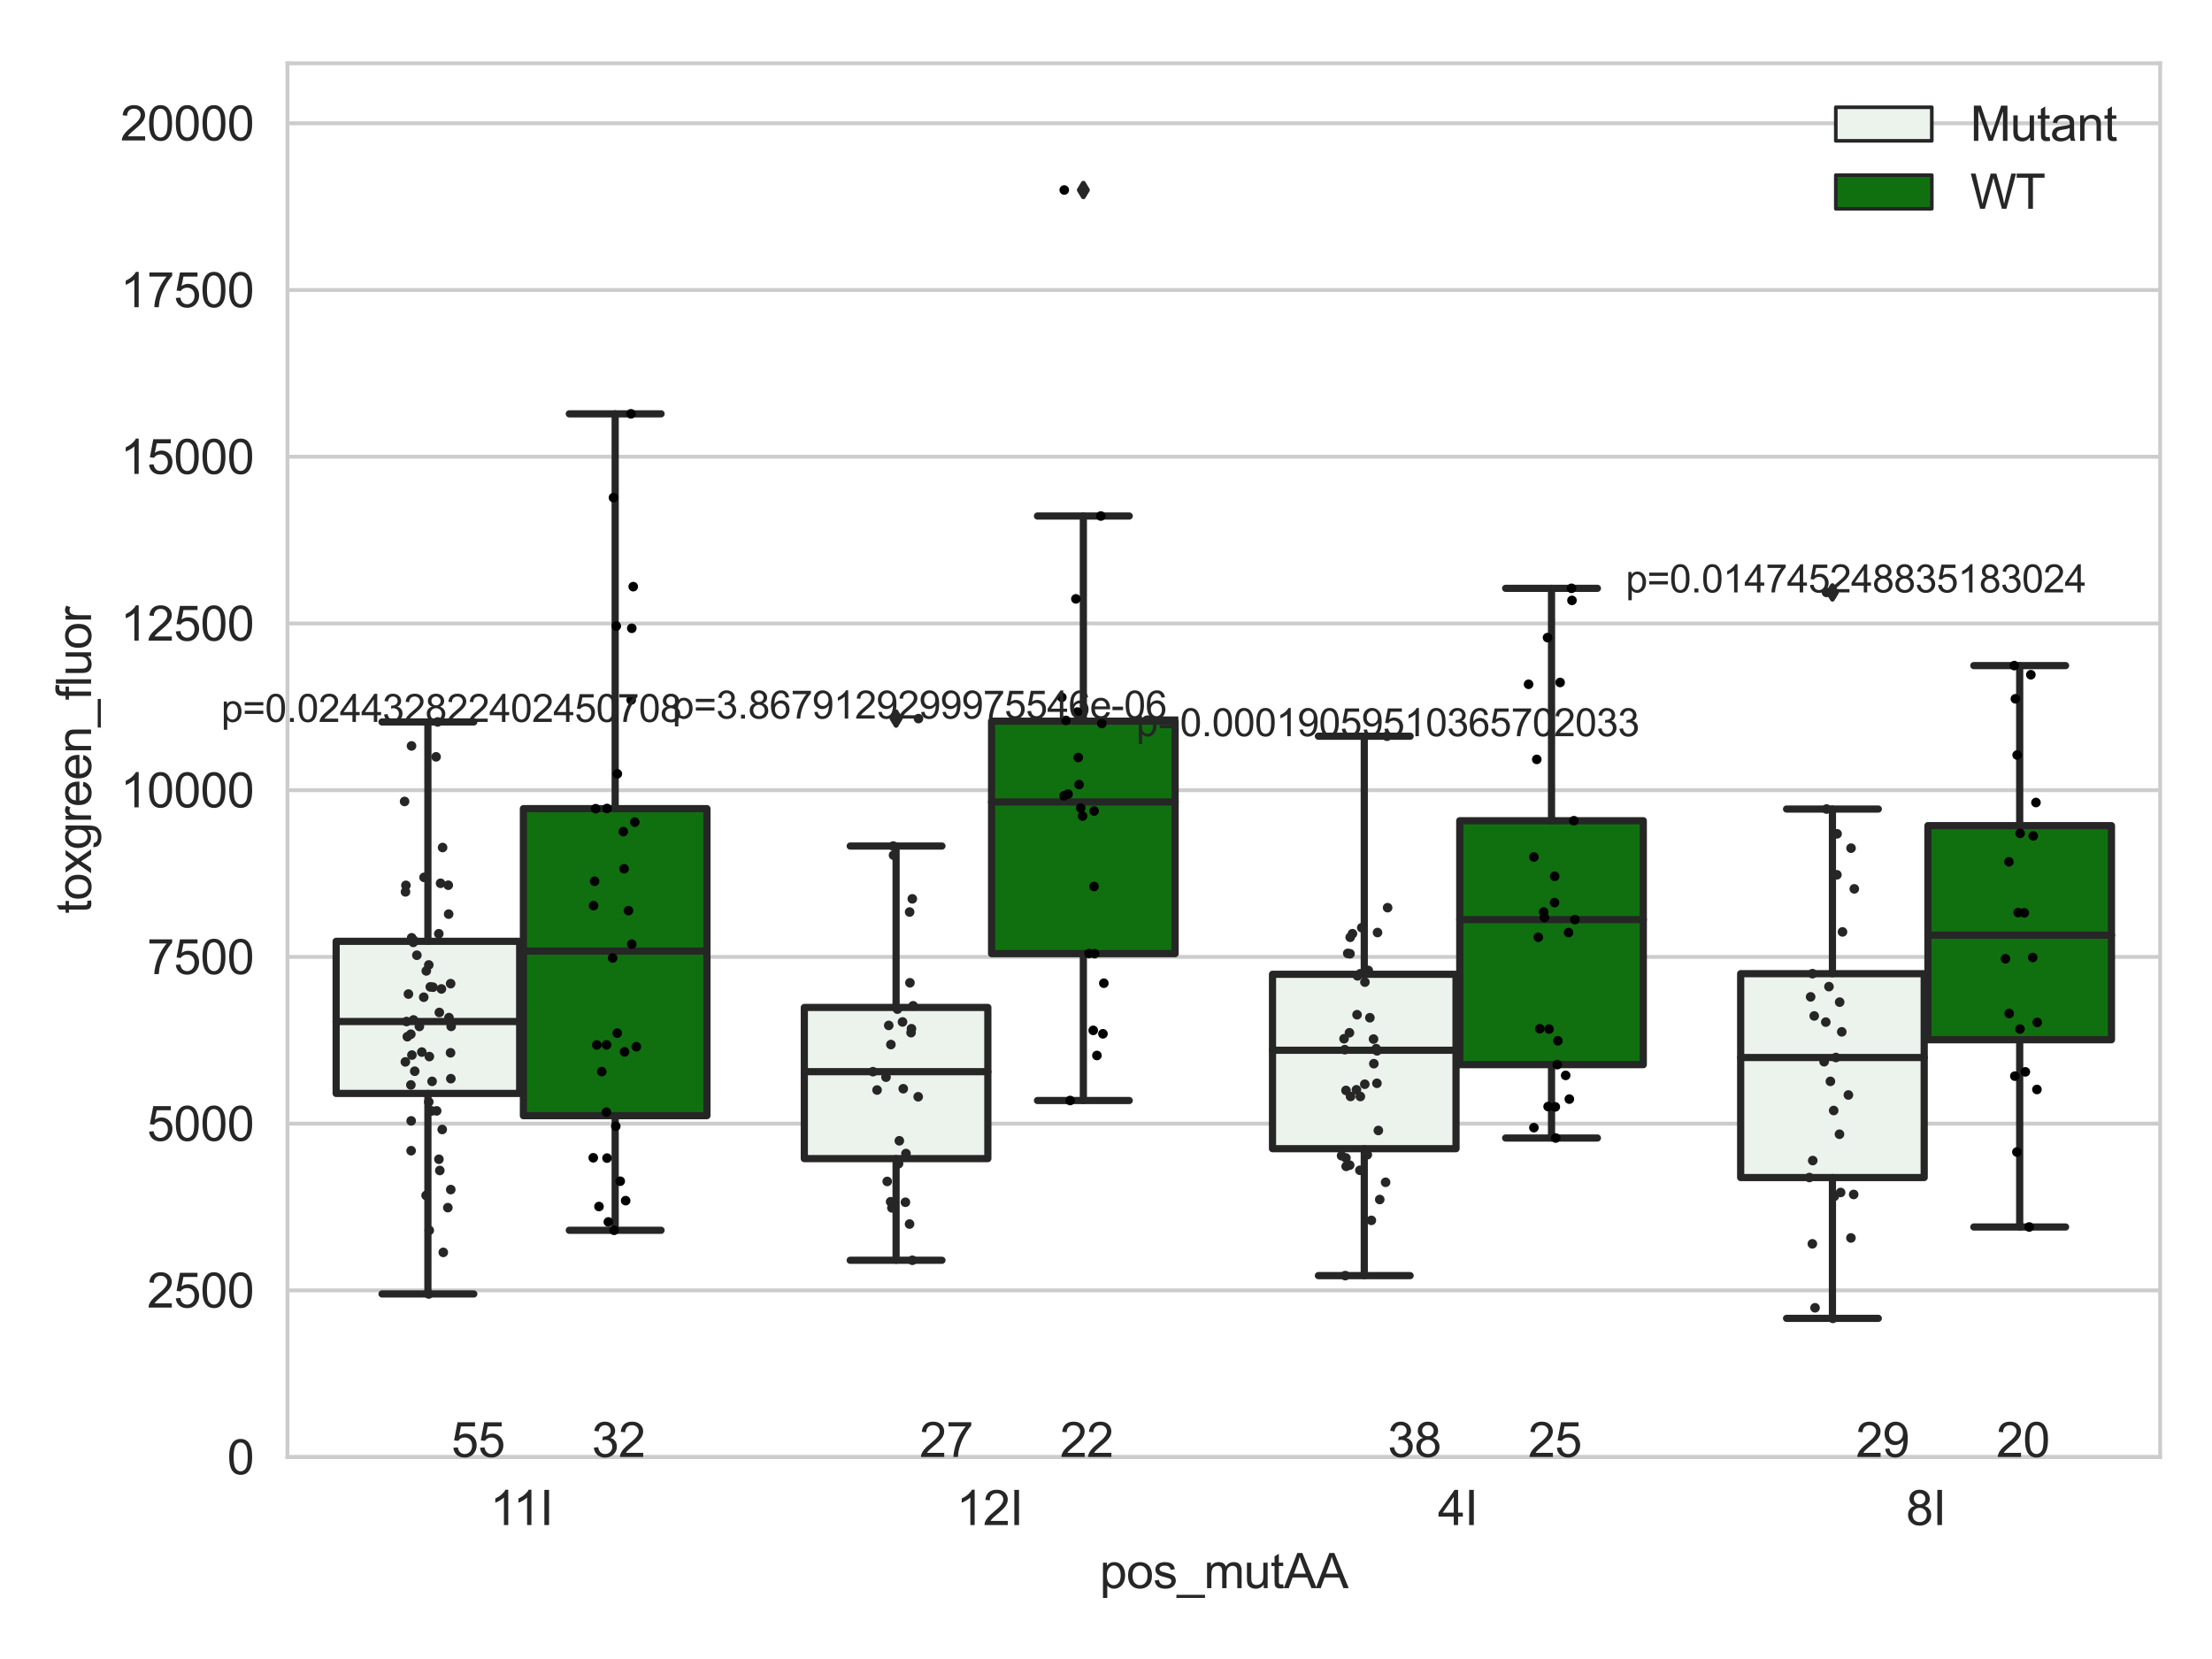 <?xml version="1.0" encoding="utf-8" standalone="no"?>
<!DOCTYPE svg PUBLIC "-//W3C//DTD SVG 1.1//EN"
  "http://www.w3.org/Graphics/SVG/1.1/DTD/svg11.dtd">
<svg xmlns:xlink="http://www.w3.org/1999/xlink" width="460.8pt" height="345.6pt" viewBox="0 0 460.8 345.6" xmlns="http://www.w3.org/2000/svg" version="1.1">
 <defs>
  <style type="text/css">*{stroke-linejoin: round; stroke-linecap: butt}</style>
 </defs>
 <g id="figure_1">
  <g id="patch_1">
   <path d="M 0 345.6 
L 460.8 345.6 
L 460.8 0 
L 0 0 
z
" style="fill: #ffffff"/>
  </g>
  <g id="axes_1">
   <g id="patch_2">
    <path d="M 59.881 303.539 
L 450 303.539 
L 450 13.186 
L 59.881 13.186 
z
" style="fill: #ffffff"/>
   </g>
   <g id="matplotlib.axis_1">
    <g id="xtick_1">
     <g id="text_1">
      <!-- 11I -->
      <g style="fill: #262626" transform="translate(102.065 317.697)scale(0.1 -0.1)">
       <defs>
        <path id="ArialMT-31" d="M 2384 0 
L 1822 0 
L 1822 3584 
Q 1619 3391 1289 3197 
Q 959 3003 697 2906 
L 697 3450 
Q 1169 3672 1522 3987 
Q 1875 4303 2022 4600 
L 2384 4600 
L 2384 0 
z
" transform="scale(0.016)"/>
        <path id="ArialMT-49" d="M 597 0 
L 597 4581 
L 1203 4581 
L 1203 0 
L 597 0 
z
" transform="scale(0.016)"/>
       </defs>
       <use xlink:href="#ArialMT-31"/>
       <use xlink:href="#ArialMT-31" x="48.24"/>
       <use xlink:href="#ArialMT-49" x="103.855"/>
      </g>
     </g>
    </g>
    <g id="xtick_2">
     <g id="text_2">
      <!-- 12I -->
      <g style="fill: #262626" transform="translate(199.226 317.697)scale(0.1 -0.1)">
       <defs>
        <path id="ArialMT-32" d="M 3222 541 
L 3222 0 
L 194 0 
Q 188 203 259 391 
Q 375 700 629 1000 
Q 884 1300 1366 1694 
Q 2113 2306 2375 2664 
Q 2638 3022 2638 3341 
Q 2638 3675 2398 3904 
Q 2159 4134 1775 4134 
Q 1369 4134 1125 3890 
Q 881 3647 878 3216 
L 300 3275 
Q 359 3922 746 4261 
Q 1134 4600 1788 4600 
Q 2447 4600 2831 4234 
Q 3216 3869 3216 3328 
Q 3216 3053 3103 2787 
Q 2991 2522 2730 2228 
Q 2469 1934 1863 1422 
Q 1356 997 1212 845 
Q 1069 694 975 541 
L 3222 541 
z
" transform="scale(0.016)"/>
       </defs>
       <use xlink:href="#ArialMT-31"/>
       <use xlink:href="#ArialMT-32" x="55.615"/>
       <use xlink:href="#ArialMT-49" x="111.23"/>
      </g>
     </g>
    </g>
    <g id="xtick_3">
     <g id="text_3">
      <!-- 4I -->
      <g style="fill: #262626" transform="translate(299.536 317.697)scale(0.1 -0.1)">
       <defs>
        <path id="ArialMT-34" d="M 2069 0 
L 2069 1097 
L 81 1097 
L 81 1613 
L 2172 4581 
L 2631 4581 
L 2631 1613 
L 3250 1613 
L 3250 1097 
L 2631 1097 
L 2631 0 
L 2069 0 
z
M 2069 1613 
L 2069 3678 
L 634 1613 
L 2069 1613 
z
" transform="scale(0.016)"/>
       </defs>
       <use xlink:href="#ArialMT-34"/>
       <use xlink:href="#ArialMT-49" x="55.615"/>
      </g>
     </g>
    </g>
    <g id="xtick_4">
     <g id="text_4">
      <!-- 8I -->
      <g style="fill: #262626" transform="translate(397.066 317.697)scale(0.1 -0.1)">
       <defs>
        <path id="ArialMT-38" d="M 1131 2484 
Q 781 2613 612 2850 
Q 444 3088 444 3419 
Q 444 3919 803 4259 
Q 1163 4600 1759 4600 
Q 2359 4600 2725 4251 
Q 3091 3903 3091 3403 
Q 3091 3084 2923 2848 
Q 2756 2613 2416 2484 
Q 2838 2347 3058 2040 
Q 3278 1734 3278 1309 
Q 3278 722 2862 322 
Q 2447 -78 1769 -78 
Q 1091 -78 675 323 
Q 259 725 259 1325 
Q 259 1772 486 2073 
Q 713 2375 1131 2484 
z
M 1019 3438 
Q 1019 3113 1228 2906 
Q 1438 2700 1772 2700 
Q 2097 2700 2305 2904 
Q 2513 3109 2513 3406 
Q 2513 3716 2298 3927 
Q 2084 4138 1766 4138 
Q 1444 4138 1231 3931 
Q 1019 3725 1019 3438 
z
M 838 1322 
Q 838 1081 952 856 
Q 1066 631 1291 507 
Q 1516 384 1775 384 
Q 2178 384 2440 643 
Q 2703 903 2703 1303 
Q 2703 1709 2433 1975 
Q 2163 2241 1756 2241 
Q 1359 2241 1098 1978 
Q 838 1716 838 1322 
z
" transform="scale(0.016)"/>
       </defs>
       <use xlink:href="#ArialMT-38"/>
       <use xlink:href="#ArialMT-49" x="55.615"/>
      </g>
     </g>
    </g>
    <g id="text_5">
     <!-- pos_mutAA -->
     <g style="fill: #262626" transform="translate(229.095 330.842)scale(0.1 -0.1)">
      <defs>
       <path id="ArialMT-70" d="M 422 -1272 
L 422 3319 
L 934 3319 
L 934 2888 
Q 1116 3141 1344 3267 
Q 1572 3394 1897 3394 
Q 2322 3394 2647 3175 
Q 2972 2956 3137 2557 
Q 3303 2159 3303 1684 
Q 3303 1175 3120 767 
Q 2938 359 2589 142 
Q 2241 -75 1856 -75 
Q 1575 -75 1351 44 
Q 1128 163 984 344 
L 984 -1272 
L 422 -1272 
z
M 931 1641 
Q 931 1000 1190 694 
Q 1450 388 1819 388 
Q 2194 388 2461 705 
Q 2728 1022 2728 1688 
Q 2728 2322 2467 2637 
Q 2206 2953 1844 2953 
Q 1484 2953 1207 2617 
Q 931 2281 931 1641 
z
" transform="scale(0.016)"/>
       <path id="ArialMT-6f" d="M 213 1659 
Q 213 2581 725 3025 
Q 1153 3394 1769 3394 
Q 2453 3394 2887 2945 
Q 3322 2497 3322 1706 
Q 3322 1066 3130 698 
Q 2938 331 2570 128 
Q 2203 -75 1769 -75 
Q 1072 -75 642 372 
Q 213 819 213 1659 
z
M 791 1659 
Q 791 1022 1069 705 
Q 1347 388 1769 388 
Q 2188 388 2466 706 
Q 2744 1025 2744 1678 
Q 2744 2294 2464 2611 
Q 2184 2928 1769 2928 
Q 1347 2928 1069 2612 
Q 791 2297 791 1659 
z
" transform="scale(0.016)"/>
       <path id="ArialMT-73" d="M 197 991 
L 753 1078 
Q 800 744 1014 566 
Q 1228 388 1613 388 
Q 2000 388 2187 545 
Q 2375 703 2375 916 
Q 2375 1106 2209 1216 
Q 2094 1291 1634 1406 
Q 1016 1563 777 1677 
Q 538 1791 414 1992 
Q 291 2194 291 2438 
Q 291 2659 392 2848 
Q 494 3038 669 3163 
Q 800 3259 1026 3326 
Q 1253 3394 1513 3394 
Q 1903 3394 2198 3281 
Q 2494 3169 2634 2976 
Q 2775 2784 2828 2463 
L 2278 2388 
Q 2241 2644 2061 2787 
Q 1881 2931 1553 2931 
Q 1166 2931 1000 2803 
Q 834 2675 834 2503 
Q 834 2394 903 2306 
Q 972 2216 1119 2156 
Q 1203 2125 1616 2013 
Q 2213 1853 2448 1751 
Q 2684 1650 2818 1456 
Q 2953 1263 2953 975 
Q 2953 694 2789 445 
Q 2625 197 2315 61 
Q 2006 -75 1616 -75 
Q 969 -75 630 194 
Q 291 463 197 991 
z
" transform="scale(0.016)"/>
       <path id="ArialMT-5f" d="M -97 -1272 
L -97 -866 
L 3631 -866 
L 3631 -1272 
L -97 -1272 
z
" transform="scale(0.016)"/>
       <path id="ArialMT-6d" d="M 422 0 
L 422 3319 
L 925 3319 
L 925 2853 
Q 1081 3097 1340 3245 
Q 1600 3394 1931 3394 
Q 2300 3394 2536 3241 
Q 2772 3088 2869 2813 
Q 3263 3394 3894 3394 
Q 4388 3394 4653 3120 
Q 4919 2847 4919 2278 
L 4919 0 
L 4359 0 
L 4359 2091 
Q 4359 2428 4304 2576 
Q 4250 2725 4106 2815 
Q 3963 2906 3769 2906 
Q 3419 2906 3187 2673 
Q 2956 2441 2956 1928 
L 2956 0 
L 2394 0 
L 2394 2156 
Q 2394 2531 2256 2718 
Q 2119 2906 1806 2906 
Q 1569 2906 1367 2781 
Q 1166 2656 1075 2415 
Q 984 2175 984 1722 
L 984 0 
L 422 0 
z
" transform="scale(0.016)"/>
       <path id="ArialMT-75" d="M 2597 0 
L 2597 488 
Q 2209 -75 1544 -75 
Q 1250 -75 995 37 
Q 741 150 617 320 
Q 494 491 444 738 
Q 409 903 409 1263 
L 409 3319 
L 972 3319 
L 972 1478 
Q 972 1038 1006 884 
Q 1059 663 1231 536 
Q 1403 409 1656 409 
Q 1909 409 2131 539 
Q 2353 669 2445 892 
Q 2538 1116 2538 1541 
L 2538 3319 
L 3100 3319 
L 3100 0 
L 2597 0 
z
" transform="scale(0.016)"/>
       <path id="ArialMT-74" d="M 1650 503 
L 1731 6 
Q 1494 -44 1306 -44 
Q 1000 -44 831 53 
Q 663 150 594 308 
Q 525 466 525 972 
L 525 2881 
L 113 2881 
L 113 3319 
L 525 3319 
L 525 4141 
L 1084 4478 
L 1084 3319 
L 1650 3319 
L 1650 2881 
L 1084 2881 
L 1084 941 
Q 1084 700 1114 631 
Q 1144 563 1211 522 
Q 1278 481 1403 481 
Q 1497 481 1650 503 
z
" transform="scale(0.016)"/>
       <path id="ArialMT-41" d="M -9 0 
L 1750 4581 
L 2403 4581 
L 4278 0 
L 3588 0 
L 3053 1388 
L 1138 1388 
L 634 0 
L -9 0 
z
M 1313 1881 
L 2866 1881 
L 2388 3150 
Q 2169 3728 2063 4100 
Q 1975 3659 1816 3225 
L 1313 1881 
z
" transform="scale(0.016)"/>
      </defs>
      <use xlink:href="#ArialMT-70"/>
      <use xlink:href="#ArialMT-6f" x="55.615"/>
      <use xlink:href="#ArialMT-73" x="111.23"/>
      <use xlink:href="#ArialMT-5f" x="161.23"/>
      <use xlink:href="#ArialMT-6d" x="216.846"/>
      <use xlink:href="#ArialMT-75" x="300.146"/>
      <use xlink:href="#ArialMT-74" x="355.762"/>
      <use xlink:href="#ArialMT-41" x="383.545"/>
      <use xlink:href="#ArialMT-41" x="450.244"/>
     </g>
    </g>
   </g>
   <g id="matplotlib.axis_2">
    <g id="ytick_1">
     <g id="line2d_1">
      <path d="M 59.881 303.539 
L 450 303.539 
" clip-path="url(#pfc4438fc9c)" style="fill: none; stroke: #cccccc; stroke-width: 0.8; stroke-linecap: round"/>
     </g>
     <g id="text_6">
      <!-- 0 -->
      <g style="fill: #262626" transform="translate(47.32 307.118)scale(0.1 -0.1)">
       <defs>
        <path id="ArialMT-30" d="M 266 2259 
Q 266 3072 433 3567 
Q 600 4063 929 4331 
Q 1259 4600 1759 4600 
Q 2128 4600 2406 4451 
Q 2684 4303 2865 4023 
Q 3047 3744 3150 3342 
Q 3253 2941 3253 2259 
Q 3253 1453 3087 958 
Q 2922 463 2592 192 
Q 2263 -78 1759 -78 
Q 1097 -78 719 397 
Q 266 969 266 2259 
z
M 844 2259 
Q 844 1131 1108 757 
Q 1372 384 1759 384 
Q 2147 384 2411 759 
Q 2675 1134 2675 2259 
Q 2675 3391 2411 3762 
Q 2147 4134 1753 4134 
Q 1366 4134 1134 3806 
Q 844 3388 844 2259 
z
" transform="scale(0.016)"/>
       </defs>
       <use xlink:href="#ArialMT-30"/>
      </g>
     </g>
    </g>
    <g id="ytick_2">
     <g id="line2d_2">
      <path d="M 59.881 268.807 
L 450 268.807 
" clip-path="url(#pfc4438fc9c)" style="fill: none; stroke: #cccccc; stroke-width: 0.8; stroke-linecap: round"/>
     </g>
     <g id="text_7">
      <!-- 2500 -->
      <g style="fill: #262626" transform="translate(30.637 272.385)scale(0.1 -0.1)">
       <defs>
        <path id="ArialMT-35" d="M 266 1200 
L 856 1250 
Q 922 819 1161 601 
Q 1400 384 1738 384 
Q 2144 384 2425 690 
Q 2706 997 2706 1503 
Q 2706 1984 2436 2262 
Q 2166 2541 1728 2541 
Q 1456 2541 1237 2417 
Q 1019 2294 894 2097 
L 366 2166 
L 809 4519 
L 3088 4519 
L 3088 3981 
L 1259 3981 
L 1013 2750 
Q 1425 3038 1878 3038 
Q 2478 3038 2890 2622 
Q 3303 2206 3303 1553 
Q 3303 931 2941 478 
Q 2500 -78 1738 -78 
Q 1113 -78 717 272 
Q 322 622 266 1200 
z
" transform="scale(0.016)"/>
       </defs>
       <use xlink:href="#ArialMT-32"/>
       <use xlink:href="#ArialMT-35" x="55.615"/>
       <use xlink:href="#ArialMT-30" x="111.23"/>
       <use xlink:href="#ArialMT-30" x="166.846"/>
      </g>
     </g>
    </g>
    <g id="ytick_3">
     <g id="line2d_3">
      <path d="M 59.881 234.074 
L 450 234.074 
" clip-path="url(#pfc4438fc9c)" style="fill: none; stroke: #cccccc; stroke-width: 0.8; stroke-linecap: round"/>
     </g>
     <g id="text_8">
      <!-- 5000 -->
      <g style="fill: #262626" transform="translate(30.637 237.653)scale(0.1 -0.1)">
       <use xlink:href="#ArialMT-35"/>
       <use xlink:href="#ArialMT-30" x="55.615"/>
       <use xlink:href="#ArialMT-30" x="111.23"/>
       <use xlink:href="#ArialMT-30" x="166.846"/>
      </g>
     </g>
    </g>
    <g id="ytick_4">
     <g id="line2d_4">
      <path d="M 59.881 199.342 
L 450 199.342 
" clip-path="url(#pfc4438fc9c)" style="fill: none; stroke: #cccccc; stroke-width: 0.8; stroke-linecap: round"/>
     </g>
     <g id="text_9">
      <!-- 7500 -->
      <g style="fill: #262626" transform="translate(30.637 202.921)scale(0.1 -0.1)">
       <defs>
        <path id="ArialMT-37" d="M 303 3981 
L 303 4522 
L 3269 4522 
L 3269 4084 
Q 2831 3619 2401 2847 
Q 1972 2075 1738 1259 
Q 1569 684 1522 0 
L 944 0 
Q 953 541 1156 1306 
Q 1359 2072 1739 2783 
Q 2119 3494 2547 3981 
L 303 3981 
z
" transform="scale(0.016)"/>
       </defs>
       <use xlink:href="#ArialMT-37"/>
       <use xlink:href="#ArialMT-35" x="55.615"/>
       <use xlink:href="#ArialMT-30" x="111.23"/>
       <use xlink:href="#ArialMT-30" x="166.846"/>
      </g>
     </g>
    </g>
    <g id="ytick_5">
     <g id="line2d_5">
      <path d="M 59.881 164.61 
L 450 164.61 
" clip-path="url(#pfc4438fc9c)" style="fill: none; stroke: #cccccc; stroke-width: 0.8; stroke-linecap: round"/>
     </g>
     <g id="text_10">
      <!-- 10000 -->
      <g style="fill: #262626" transform="translate(25.077 168.189)scale(0.1 -0.1)">
       <use xlink:href="#ArialMT-31"/>
       <use xlink:href="#ArialMT-30" x="55.615"/>
       <use xlink:href="#ArialMT-30" x="111.23"/>
       <use xlink:href="#ArialMT-30" x="166.846"/>
       <use xlink:href="#ArialMT-30" x="222.461"/>
      </g>
     </g>
    </g>
    <g id="ytick_6">
     <g id="line2d_6">
      <path d="M 59.881 129.878 
L 450 129.878 
" clip-path="url(#pfc4438fc9c)" style="fill: none; stroke: #cccccc; stroke-width: 0.8; stroke-linecap: round"/>
     </g>
     <g id="text_11">
      <!-- 12500 -->
      <g style="fill: #262626" transform="translate(25.077 133.457)scale(0.1 -0.1)">
       <use xlink:href="#ArialMT-31"/>
       <use xlink:href="#ArialMT-32" x="55.615"/>
       <use xlink:href="#ArialMT-35" x="111.23"/>
       <use xlink:href="#ArialMT-30" x="166.846"/>
       <use xlink:href="#ArialMT-30" x="222.461"/>
      </g>
     </g>
    </g>
    <g id="ytick_7">
     <g id="line2d_7">
      <path d="M 59.881 95.146 
L 450 95.146 
" clip-path="url(#pfc4438fc9c)" style="fill: none; stroke: #cccccc; stroke-width: 0.8; stroke-linecap: round"/>
     </g>
     <g id="text_12">
      <!-- 15000 -->
      <g style="fill: #262626" transform="translate(25.077 98.724)scale(0.1 -0.1)">
       <use xlink:href="#ArialMT-31"/>
       <use xlink:href="#ArialMT-35" x="55.615"/>
       <use xlink:href="#ArialMT-30" x="111.23"/>
       <use xlink:href="#ArialMT-30" x="166.846"/>
       <use xlink:href="#ArialMT-30" x="222.461"/>
      </g>
     </g>
    </g>
    <g id="ytick_8">
     <g id="line2d_8">
      <path d="M 59.881 60.413 
L 450 60.413 
" clip-path="url(#pfc4438fc9c)" style="fill: none; stroke: #cccccc; stroke-width: 0.8; stroke-linecap: round"/>
     </g>
     <g id="text_13">
      <!-- 17500 -->
      <g style="fill: #262626" transform="translate(25.077 63.992)scale(0.1 -0.1)">
       <use xlink:href="#ArialMT-31"/>
       <use xlink:href="#ArialMT-37" x="55.615"/>
       <use xlink:href="#ArialMT-35" x="111.23"/>
       <use xlink:href="#ArialMT-30" x="166.846"/>
       <use xlink:href="#ArialMT-30" x="222.461"/>
      </g>
     </g>
    </g>
    <g id="ytick_9">
     <g id="line2d_9">
      <path d="M 59.881 25.681 
L 450 25.681 
" clip-path="url(#pfc4438fc9c)" style="fill: none; stroke: #cccccc; stroke-width: 0.8; stroke-linecap: round"/>
     </g>
     <g id="text_14">
      <!-- 20000 -->
      <g style="fill: #262626" transform="translate(25.077 29.26)scale(0.1 -0.1)">
       <use xlink:href="#ArialMT-32"/>
       <use xlink:href="#ArialMT-30" x="55.615"/>
       <use xlink:href="#ArialMT-30" x="111.23"/>
       <use xlink:href="#ArialMT-30" x="166.846"/>
       <use xlink:href="#ArialMT-30" x="222.461"/>
      </g>
     </g>
    </g>
    <g id="text_15">
     <!-- toxgreen_fluor -->
     <g style="fill: #262626" transform="translate(18.972 190.325)rotate(-90)scale(0.1 -0.1)">
      <defs>
       <path id="ArialMT-78" d="M 47 0 
L 1259 1725 
L 138 3319 
L 841 3319 
L 1350 2541 
Q 1494 2319 1581 2169 
Q 1719 2375 1834 2534 
L 2394 3319 
L 3066 3319 
L 1919 1756 
L 3153 0 
L 2463 0 
L 1781 1031 
L 1600 1309 
L 728 0 
L 47 0 
z
" transform="scale(0.016)"/>
       <path id="ArialMT-67" d="M 319 -275 
L 866 -356 
Q 900 -609 1056 -725 
Q 1266 -881 1628 -881 
Q 2019 -881 2231 -725 
Q 2444 -569 2519 -288 
Q 2563 -116 2559 434 
Q 2191 0 1641 0 
Q 956 0 581 494 
Q 206 988 206 1678 
Q 206 2153 378 2554 
Q 550 2956 876 3175 
Q 1203 3394 1644 3394 
Q 2231 3394 2613 2919 
L 2613 3319 
L 3131 3319 
L 3131 450 
Q 3131 -325 2973 -648 
Q 2816 -972 2473 -1159 
Q 2131 -1347 1631 -1347 
Q 1038 -1347 672 -1080 
Q 306 -813 319 -275 
z
M 784 1719 
Q 784 1066 1043 766 
Q 1303 466 1694 466 
Q 2081 466 2343 764 
Q 2606 1063 2606 1700 
Q 2606 2309 2336 2618 
Q 2066 2928 1684 2928 
Q 1309 2928 1046 2623 
Q 784 2319 784 1719 
z
" transform="scale(0.016)"/>
       <path id="ArialMT-72" d="M 416 0 
L 416 3319 
L 922 3319 
L 922 2816 
Q 1116 3169 1280 3281 
Q 1444 3394 1641 3394 
Q 1925 3394 2219 3213 
L 2025 2691 
Q 1819 2813 1613 2813 
Q 1428 2813 1281 2702 
Q 1134 2591 1072 2394 
Q 978 2094 978 1738 
L 978 0 
L 416 0 
z
" transform="scale(0.016)"/>
       <path id="ArialMT-65" d="M 2694 1069 
L 3275 997 
Q 3138 488 2766 206 
Q 2394 -75 1816 -75 
Q 1088 -75 661 373 
Q 234 822 234 1631 
Q 234 2469 665 2931 
Q 1097 3394 1784 3394 
Q 2450 3394 2872 2941 
Q 3294 2488 3294 1666 
Q 3294 1616 3291 1516 
L 816 1516 
Q 847 969 1125 678 
Q 1403 388 1819 388 
Q 2128 388 2347 550 
Q 2566 713 2694 1069 
z
M 847 1978 
L 2700 1978 
Q 2663 2397 2488 2606 
Q 2219 2931 1791 2931 
Q 1403 2931 1139 2672 
Q 875 2413 847 1978 
z
" transform="scale(0.016)"/>
       <path id="ArialMT-6e" d="M 422 0 
L 422 3319 
L 928 3319 
L 928 2847 
Q 1294 3394 1984 3394 
Q 2284 3394 2536 3286 
Q 2788 3178 2913 3003 
Q 3038 2828 3088 2588 
Q 3119 2431 3119 2041 
L 3119 0 
L 2556 0 
L 2556 2019 
Q 2556 2363 2490 2533 
Q 2425 2703 2258 2804 
Q 2091 2906 1866 2906 
Q 1506 2906 1245 2678 
Q 984 2450 984 1813 
L 984 0 
L 422 0 
z
" transform="scale(0.016)"/>
       <path id="ArialMT-66" d="M 556 0 
L 556 2881 
L 59 2881 
L 59 3319 
L 556 3319 
L 556 3672 
Q 556 4006 616 4169 
Q 697 4388 901 4523 
Q 1106 4659 1475 4659 
Q 1713 4659 2000 4603 
L 1916 4113 
Q 1741 4144 1584 4144 
Q 1328 4144 1222 4034 
Q 1116 3925 1116 3625 
L 1116 3319 
L 1763 3319 
L 1763 2881 
L 1116 2881 
L 1116 0 
L 556 0 
z
" transform="scale(0.016)"/>
       <path id="ArialMT-6c" d="M 409 0 
L 409 4581 
L 972 4581 
L 972 0 
L 409 0 
z
" transform="scale(0.016)"/>
      </defs>
      <use xlink:href="#ArialMT-74"/>
      <use xlink:href="#ArialMT-6f" x="27.783"/>
      <use xlink:href="#ArialMT-78" x="83.398"/>
      <use xlink:href="#ArialMT-67" x="133.398"/>
      <use xlink:href="#ArialMT-72" x="189.014"/>
      <use xlink:href="#ArialMT-65" x="222.314"/>
      <use xlink:href="#ArialMT-65" x="277.93"/>
      <use xlink:href="#ArialMT-6e" x="333.545"/>
      <use xlink:href="#ArialMT-5f" x="389.16"/>
      <use xlink:href="#ArialMT-66" x="444.775"/>
      <use xlink:href="#ArialMT-6c" x="472.559"/>
      <use xlink:href="#ArialMT-75" x="494.775"/>
      <use xlink:href="#ArialMT-6f" x="550.391"/>
      <use xlink:href="#ArialMT-72" x="606.006"/>
     </g>
    </g>
   </g>
   <g id="patch_3">
    <path d="M 70.024 227.779 
L 108.256 227.779 
L 108.256 196.095 
L 70.024 196.095 
L 70.024 227.779 
z
" clip-path="url(#pfc4438fc9c)" style="fill: #ecf2ec; stroke: #262626; stroke-width: 1.5; stroke-linejoin: miter"/>
   </g>
   <g id="patch_4">
    <path d="M 109.036 232.416 
L 147.268 232.416 
L 147.268 168.455 
L 109.036 168.455 
L 109.036 232.416 
z
" clip-path="url(#pfc4438fc9c)" style="fill: #107010; stroke: #262626; stroke-width: 1.5; stroke-linejoin: miter"/>
   </g>
   <g id="patch_5">
    <path d="M 167.554 241.36 
L 205.786 241.36 
L 205.786 209.871 
L 167.554 209.871 
L 167.554 241.36 
z
" clip-path="url(#pfc4438fc9c)" style="fill: #ecf2ec; stroke: #262626; stroke-width: 1.5; stroke-linejoin: miter"/>
   </g>
   <g id="patch_6">
    <path d="M 206.566 198.658 
L 244.798 198.658 
L 244.798 150.235 
L 206.566 150.235 
L 206.566 198.658 
z
" clip-path="url(#pfc4438fc9c)" style="fill: #107010; stroke: #262626; stroke-width: 1.5; stroke-linejoin: miter"/>
   </g>
   <g id="patch_7">
    <path d="M 265.084 239.291 
L 303.315 239.291 
L 303.315 202.961 
L 265.084 202.961 
L 265.084 239.291 
z
" clip-path="url(#pfc4438fc9c)" style="fill: #ecf2ec; stroke: #262626; stroke-width: 1.5; stroke-linejoin: miter"/>
   </g>
   <g id="patch_8">
    <path d="M 304.096 221.789 
L 342.327 221.789 
L 342.327 170.97 
L 304.096 170.97 
L 304.096 221.789 
z
" clip-path="url(#pfc4438fc9c)" style="fill: #107010; stroke: #262626; stroke-width: 1.5; stroke-linejoin: miter"/>
   </g>
   <g id="patch_9">
    <path d="M 362.613 245.302 
L 400.845 245.302 
L 400.845 202.833 
L 362.613 202.833 
L 362.613 245.302 
z
" clip-path="url(#pfc4438fc9c)" style="fill: #ecf2ec; stroke: #262626; stroke-width: 1.5; stroke-linejoin: miter"/>
   </g>
   <g id="patch_10">
    <path d="M 401.625 216.601 
L 439.857 216.601 
L 439.857 171.994 
L 401.625 171.994 
L 401.625 216.601 
z
" clip-path="url(#pfc4438fc9c)" style="fill: #107010; stroke: #262626; stroke-width: 1.5; stroke-linejoin: miter"/>
   </g>
   <g id="patch_11">
    <path d="M 108.646 303.539 
L 108.646 303.539 
L 108.646 303.539 
L 108.646 303.539 
z
" clip-path="url(#pfc4438fc9c)" style="fill: #ecf2ec; stroke: #262626; stroke-width: 0.75; stroke-linejoin: miter"/>
   </g>
   <g id="patch_12">
    <path d="M 108.646 303.539 
L 108.646 303.539 
L 108.646 303.539 
L 108.646 303.539 
z
" clip-path="url(#pfc4438fc9c)" style="fill: #107010; stroke: #262626; stroke-width: 0.75; stroke-linejoin: miter"/>
   </g>
   <g id="PathCollection_1"/>
   <g id="PathCollection_2"/>
   <g id="line2d_10">
    <path d="M 89.14 227.779 
L 89.14 269.554 
" clip-path="url(#pfc4438fc9c)" style="fill: none; stroke: #262626; stroke-width: 1.5; stroke-linecap: round"/>
   </g>
   <g id="line2d_11">
    <path d="M 89.14 196.095 
L 89.14 150.395 
" clip-path="url(#pfc4438fc9c)" style="fill: none; stroke: #262626; stroke-width: 1.5; stroke-linecap: round"/>
   </g>
   <g id="line2d_12">
    <path d="M 79.582 269.554 
L 98.698 269.554 
" clip-path="url(#pfc4438fc9c)" style="fill: none; stroke: #262626; stroke-width: 1.5; stroke-linecap: round"/>
   </g>
   <g id="line2d_13">
    <path d="M 79.582 150.395 
L 98.698 150.395 
" clip-path="url(#pfc4438fc9c)" style="fill: none; stroke: #262626; stroke-width: 1.5; stroke-linecap: round"/>
   </g>
   <g id="line2d_14"/>
   <g id="line2d_15">
    <path d="M 128.152 232.416 
L 128.152 256.291 
" clip-path="url(#pfc4438fc9c)" style="fill: none; stroke: #262626; stroke-width: 1.5; stroke-linecap: round"/>
   </g>
   <g id="line2d_16">
    <path d="M 128.152 168.455 
L 128.152 86.21 
" clip-path="url(#pfc4438fc9c)" style="fill: none; stroke: #262626; stroke-width: 1.5; stroke-linecap: round"/>
   </g>
   <g id="line2d_17">
    <path d="M 118.594 256.291 
L 137.71 256.291 
" clip-path="url(#pfc4438fc9c)" style="fill: none; stroke: #262626; stroke-width: 1.5; stroke-linecap: round"/>
   </g>
   <g id="line2d_18">
    <path d="M 118.594 86.21 
L 137.71 86.21 
" clip-path="url(#pfc4438fc9c)" style="fill: none; stroke: #262626; stroke-width: 1.5; stroke-linecap: round"/>
   </g>
   <g id="line2d_19"/>
   <g id="line2d_20">
    <path d="M 186.67 241.36 
L 186.67 262.538 
" clip-path="url(#pfc4438fc9c)" style="fill: none; stroke: #262626; stroke-width: 1.5; stroke-linecap: round"/>
   </g>
   <g id="line2d_21">
    <path d="M 186.67 209.871 
L 186.67 176.246 
" clip-path="url(#pfc4438fc9c)" style="fill: none; stroke: #262626; stroke-width: 1.5; stroke-linecap: round"/>
   </g>
   <g id="line2d_22">
    <path d="M 177.112 262.538 
L 196.228 262.538 
" clip-path="url(#pfc4438fc9c)" style="fill: none; stroke: #262626; stroke-width: 1.5; stroke-linecap: round"/>
   </g>
   <g id="line2d_23">
    <path d="M 177.112 176.246 
L 196.228 176.246 
" clip-path="url(#pfc4438fc9c)" style="fill: none; stroke: #262626; stroke-width: 1.5; stroke-linecap: round"/>
   </g>
   <g id="line2d_24">
    <defs>
     <path id="m449e89ae03" d="M -0 1.414 
L 0.849 0 
L 0 -1.414 
L -0.849 -0 
z
" style="stroke: #262626; stroke-linejoin: miter"/>
    </defs>
    <g clip-path="url(#pfc4438fc9c)">
     <use xlink:href="#m449e89ae03" x="186.67" y="149.696" style="fill: #262626; stroke: #262626; stroke-linejoin: miter"/>
    </g>
   </g>
   <g id="line2d_25">
    <path d="M 225.682 198.658 
L 225.682 229.259 
" clip-path="url(#pfc4438fc9c)" style="fill: none; stroke: #262626; stroke-width: 1.5; stroke-linecap: round"/>
   </g>
   <g id="line2d_26">
    <path d="M 225.682 150.235 
L 225.682 107.496 
" clip-path="url(#pfc4438fc9c)" style="fill: none; stroke: #262626; stroke-width: 1.5; stroke-linecap: round"/>
   </g>
   <g id="line2d_27">
    <path d="M 216.124 229.259 
L 235.24 229.259 
" clip-path="url(#pfc4438fc9c)" style="fill: none; stroke: #262626; stroke-width: 1.5; stroke-linecap: round"/>
   </g>
   <g id="line2d_28">
    <path d="M 216.124 107.496 
L 235.24 107.496 
" clip-path="url(#pfc4438fc9c)" style="fill: none; stroke: #262626; stroke-width: 1.5; stroke-linecap: round"/>
   </g>
   <g id="line2d_29">
    <g clip-path="url(#pfc4438fc9c)">
     <use xlink:href="#m449e89ae03" x="225.682" y="39.581" style="fill: #262626; stroke: #262626; stroke-linejoin: miter"/>
    </g>
   </g>
   <g id="line2d_30">
    <path d="M 284.2 239.291 
L 284.2 265.735 
" clip-path="url(#pfc4438fc9c)" style="fill: none; stroke: #262626; stroke-width: 1.5; stroke-linecap: round"/>
   </g>
   <g id="line2d_31">
    <path d="M 284.2 202.961 
L 284.2 153.366 
" clip-path="url(#pfc4438fc9c)" style="fill: none; stroke: #262626; stroke-width: 1.5; stroke-linecap: round"/>
   </g>
   <g id="line2d_32">
    <path d="M 274.642 265.735 
L 293.757 265.735 
" clip-path="url(#pfc4438fc9c)" style="fill: none; stroke: #262626; stroke-width: 1.5; stroke-linecap: round"/>
   </g>
   <g id="line2d_33">
    <path d="M 274.642 153.366 
L 293.757 153.366 
" clip-path="url(#pfc4438fc9c)" style="fill: none; stroke: #262626; stroke-width: 1.5; stroke-linecap: round"/>
   </g>
   <g id="line2d_34"/>
   <g id="line2d_35">
    <path d="M 323.211 221.789 
L 323.211 237.067 
" clip-path="url(#pfc4438fc9c)" style="fill: none; stroke: #262626; stroke-width: 1.5; stroke-linecap: round"/>
   </g>
   <g id="line2d_36">
    <path d="M 323.211 170.97 
L 323.211 122.56 
" clip-path="url(#pfc4438fc9c)" style="fill: none; stroke: #262626; stroke-width: 1.5; stroke-linecap: round"/>
   </g>
   <g id="line2d_37">
    <path d="M 313.653 237.067 
L 332.769 237.067 
" clip-path="url(#pfc4438fc9c)" style="fill: none; stroke: #262626; stroke-width: 1.5; stroke-linecap: round"/>
   </g>
   <g id="line2d_38">
    <path d="M 313.653 122.56 
L 332.769 122.56 
" clip-path="url(#pfc4438fc9c)" style="fill: none; stroke: #262626; stroke-width: 1.5; stroke-linecap: round"/>
   </g>
   <g id="line2d_39"/>
   <g id="line2d_40">
    <path d="M 381.729 245.302 
L 381.729 274.637 
" clip-path="url(#pfc4438fc9c)" style="fill: none; stroke: #262626; stroke-width: 1.5; stroke-linecap: round"/>
   </g>
   <g id="line2d_41">
    <path d="M 381.729 202.833 
L 381.729 168.537 
" clip-path="url(#pfc4438fc9c)" style="fill: none; stroke: #262626; stroke-width: 1.5; stroke-linecap: round"/>
   </g>
   <g id="line2d_42">
    <path d="M 372.171 274.637 
L 391.287 274.637 
" clip-path="url(#pfc4438fc9c)" style="fill: none; stroke: #262626; stroke-width: 1.5; stroke-linecap: round"/>
   </g>
   <g id="line2d_43">
    <path d="M 372.171 168.537 
L 391.287 168.537 
" clip-path="url(#pfc4438fc9c)" style="fill: none; stroke: #262626; stroke-width: 1.5; stroke-linecap: round"/>
   </g>
   <g id="line2d_44">
    <g clip-path="url(#pfc4438fc9c)">
     <use xlink:href="#m449e89ae03" x="381.729" y="123.411" style="fill: #262626; stroke: #262626; stroke-linejoin: miter"/>
    </g>
   </g>
   <g id="line2d_45">
    <path d="M 420.741 216.601 
L 420.741 255.603 
" clip-path="url(#pfc4438fc9c)" style="fill: none; stroke: #262626; stroke-width: 1.5; stroke-linecap: round"/>
   </g>
   <g id="line2d_46">
    <path d="M 420.741 171.994 
L 420.741 138.657 
" clip-path="url(#pfc4438fc9c)" style="fill: none; stroke: #262626; stroke-width: 1.5; stroke-linecap: round"/>
   </g>
   <g id="line2d_47">
    <path d="M 411.183 255.603 
L 430.299 255.603 
" clip-path="url(#pfc4438fc9c)" style="fill: none; stroke: #262626; stroke-width: 1.5; stroke-linecap: round"/>
   </g>
   <g id="line2d_48">
    <path d="M 411.183 138.657 
L 430.299 138.657 
" clip-path="url(#pfc4438fc9c)" style="fill: none; stroke: #262626; stroke-width: 1.5; stroke-linecap: round"/>
   </g>
   <g id="line2d_49"/>
   <g id="line2d_50">
    <path d="M 70.024 212.806 
L 108.256 212.806 
" clip-path="url(#pfc4438fc9c)" style="fill: none; stroke: #262626; stroke-width: 1.5; stroke-linecap: round"/>
   </g>
   <g id="line2d_51">
    <path d="M 109.036 198.123 
L 147.268 198.123 
" clip-path="url(#pfc4438fc9c)" style="fill: none; stroke: #262626; stroke-width: 1.5; stroke-linecap: round"/>
   </g>
   <g id="line2d_52">
    <path d="M 167.554 223.25 
L 205.786 223.25 
" clip-path="url(#pfc4438fc9c)" style="fill: none; stroke: #262626; stroke-width: 1.5; stroke-linecap: round"/>
   </g>
   <g id="line2d_53">
    <path d="M 206.566 167.065 
L 244.798 167.065 
" clip-path="url(#pfc4438fc9c)" style="fill: none; stroke: #262626; stroke-width: 1.5; stroke-linecap: round"/>
   </g>
   <g id="line2d_54">
    <path d="M 265.084 218.784 
L 303.315 218.784 
" clip-path="url(#pfc4438fc9c)" style="fill: none; stroke: #262626; stroke-width: 1.5; stroke-linecap: round"/>
   </g>
   <g id="line2d_55">
    <path d="M 304.096 191.577 
L 342.327 191.577 
" clip-path="url(#pfc4438fc9c)" style="fill: none; stroke: #262626; stroke-width: 1.5; stroke-linecap: round"/>
   </g>
   <g id="line2d_56">
    <path d="M 362.613 220.296 
L 400.845 220.296 
" clip-path="url(#pfc4438fc9c)" style="fill: none; stroke: #262626; stroke-width: 1.5; stroke-linecap: round"/>
   </g>
   <g id="line2d_57">
    <path d="M 401.625 194.813 
L 439.857 194.813 
" clip-path="url(#pfc4438fc9c)" style="fill: none; stroke: #262626; stroke-width: 1.5; stroke-linecap: round"/>
   </g>
   <g id="patch_13">
    <path d="M 59.881 303.539 
L 59.881 13.186 
" style="fill: none; stroke: #cccccc; stroke-width: 0.8; stroke-linejoin: miter; stroke-linecap: square"/>
   </g>
   <g id="patch_14">
    <path d="M 450 303.539 
L 450 13.186 
" style="fill: none; stroke: #cccccc; stroke-width: 0.8; stroke-linejoin: miter; stroke-linecap: square"/>
   </g>
   <g id="patch_15">
    <path d="M 59.881 303.539 
L 450 303.539 
" style="fill: none; stroke: #cccccc; stroke-width: 0.8; stroke-linejoin: miter; stroke-linecap: square"/>
   </g>
   <g id="patch_16">
    <path d="M 59.881 13.186 
L 450 13.186 
" style="fill: none; stroke: #cccccc; stroke-width: 0.8; stroke-linejoin: miter; stroke-linecap: square"/>
   </g>
   <g id="PathCollection_3">
    <defs>
     <path id="C0_0_cef9cd23cc" d="M 0 1 
C 0.265 1 0.52 0.895 0.707 0.707 
C 0.895 0.52 1 0.265 1 -0 
C 1 -0.265 0.895 -0.52 0.707 -0.707 
C 0.52 -0.895 0.265 -1 0 -1 
C -0.265 -1 -0.52 -0.895 -0.707 -0.707 
C -0.895 -0.52 -1 -0.265 -1 0 
C -1 0.265 -0.895 0.52 -0.707 0.707 
C -0.52 0.895 -0.265 1 0 1 
z
"/>
    </defs>
    <g clip-path="url(#pfc4438fc9c)">
     <use xlink:href="#C0_0_cef9cd23cc" x="93.858" y="219.316" style="fill: #262626"/>
    </g>
    <g clip-path="url(#pfc4438fc9c)">
     <use xlink:href="#C0_0_cef9cd23cc" x="91.621" y="243.836" style="fill: #262626"/>
    </g>
    <g clip-path="url(#pfc4438fc9c)">
     <use xlink:href="#C0_0_cef9cd23cc" x="89.323" y="229.546" style="fill: #262626"/>
    </g>
    <g clip-path="url(#pfc4438fc9c)">
     <use xlink:href="#C0_0_cef9cd23cc" x="88.763" y="249.034" style="fill: #262626"/>
    </g>
    <g clip-path="url(#pfc4438fc9c)">
     <use xlink:href="#C0_0_cef9cd23cc" x="86.1" y="196.313" style="fill: #262626"/>
    </g>
    <g clip-path="url(#pfc4438fc9c)">
     <use xlink:href="#C0_0_cef9cd23cc" x="91.959" y="206.012" style="fill: #262626"/>
    </g>
    <g clip-path="url(#pfc4438fc9c)">
     <use xlink:href="#C0_0_cef9cd23cc" x="93.987" y="213.815" style="fill: #262626"/>
    </g>
    <g clip-path="url(#pfc4438fc9c)">
     <use xlink:href="#C0_0_cef9cd23cc" x="85.085" y="207.081" style="fill: #262626"/>
    </g>
    <g clip-path="url(#pfc4438fc9c)">
     <use xlink:href="#C0_0_cef9cd23cc" x="88.34" y="182.772" style="fill: #262626"/>
    </g>
    <g clip-path="url(#pfc4438fc9c)">
     <use xlink:href="#C0_0_cef9cd23cc" x="89.325" y="201.016" style="fill: #262626"/>
    </g>
    <g clip-path="url(#pfc4438fc9c)">
     <use xlink:href="#C0_0_cef9cd23cc" x="91.779" y="184.007" style="fill: #262626"/>
    </g>
    <g clip-path="url(#pfc4438fc9c)">
     <use xlink:href="#C0_0_cef9cd23cc" x="92.121" y="235.292" style="fill: #262626"/>
    </g>
    <g clip-path="url(#pfc4438fc9c)">
     <use xlink:href="#C0_0_cef9cd23cc" x="84.283" y="166.961" style="fill: #262626"/>
    </g>
    <g clip-path="url(#pfc4438fc9c)">
     <use xlink:href="#C0_0_cef9cd23cc" x="85.592" y="226.013" style="fill: #262626"/>
    </g>
    <g clip-path="url(#pfc4438fc9c)">
     <use xlink:href="#C0_0_cef9cd23cc" x="84.857" y="215.963" style="fill: #262626"/>
    </g>
    <g clip-path="url(#pfc4438fc9c)">
     <use xlink:href="#C0_0_cef9cd23cc" x="91.411" y="194.515" style="fill: #262626"/>
    </g>
    <g clip-path="url(#pfc4438fc9c)">
     <use xlink:href="#C0_0_cef9cd23cc" x="93.463" y="190.425" style="fill: #262626"/>
    </g>
    <g clip-path="url(#pfc4438fc9c)">
     <use xlink:href="#C0_0_cef9cd23cc" x="84.559" y="184.435" style="fill: #262626"/>
    </g>
    <g clip-path="url(#pfc4438fc9c)">
     <use xlink:href="#C0_0_cef9cd23cc" x="93.293" y="251.573" style="fill: #262626"/>
    </g>
    <g clip-path="url(#pfc4438fc9c)">
     <use xlink:href="#C0_0_cef9cd23cc" x="87.87" y="219.166" style="fill: #262626"/>
    </g>
    <g clip-path="url(#pfc4438fc9c)">
     <use xlink:href="#C0_0_cef9cd23cc" x="85.644" y="239.712" style="fill: #262626"/>
    </g>
    <g clip-path="url(#pfc4438fc9c)">
     <use xlink:href="#C0_0_cef9cd23cc" x="92.201" y="176.554" style="fill: #262626"/>
    </g>
    <g clip-path="url(#pfc4438fc9c)">
     <use xlink:href="#C0_0_cef9cd23cc" x="93.919" y="224.707" style="fill: #262626"/>
    </g>
    <g clip-path="url(#pfc4438fc9c)">
     <use xlink:href="#C0_0_cef9cd23cc" x="84.69" y="212.806" style="fill: #262626"/>
    </g>
    <g clip-path="url(#pfc4438fc9c)">
     <use xlink:href="#C0_0_cef9cd23cc" x="90.843" y="157.662" style="fill: #262626"/>
    </g>
    <g clip-path="url(#pfc4438fc9c)">
     <use xlink:href="#C0_0_cef9cd23cc" x="89.637" y="205.589" style="fill: #262626"/>
    </g>
    <g clip-path="url(#pfc4438fc9c)">
     <use xlink:href="#C0_0_cef9cd23cc" x="85.725" y="155.388" style="fill: #262626"/>
    </g>
    <g clip-path="url(#pfc4438fc9c)">
     <use xlink:href="#C0_0_cef9cd23cc" x="93.53" y="211.989" style="fill: #262626"/>
    </g>
    <g clip-path="url(#pfc4438fc9c)">
     <use xlink:href="#C0_0_cef9cd23cc" x="87.364" y="213.83" style="fill: #262626"/>
    </g>
    <g clip-path="url(#pfc4438fc9c)">
     <use xlink:href="#C0_0_cef9cd23cc" x="84.443" y="221.212" style="fill: #262626"/>
    </g>
    <g clip-path="url(#pfc4438fc9c)">
     <use xlink:href="#C0_0_cef9cd23cc" x="93.874" y="204.909" style="fill: #262626"/>
    </g>
    <g clip-path="url(#pfc4438fc9c)">
     <use xlink:href="#C0_0_cef9cd23cc" x="93.384" y="184.404" style="fill: #262626"/>
    </g>
    <g clip-path="url(#pfc4438fc9c)">
     <use xlink:href="#C0_0_cef9cd23cc" x="90.015" y="225.269" style="fill: #262626"/>
    </g>
    <g clip-path="url(#pfc4438fc9c)">
     <use xlink:href="#C0_0_cef9cd23cc" x="86.153" y="195.876" style="fill: #262626"/>
    </g>
    <g clip-path="url(#pfc4438fc9c)">
     <use xlink:href="#C0_0_cef9cd23cc" x="91.522" y="210.914" style="fill: #262626"/>
    </g>
    <g clip-path="url(#pfc4438fc9c)">
     <use xlink:href="#C0_0_cef9cd23cc" x="91.174" y="150.395" style="fill: #262626"/>
    </g>
    <g clip-path="url(#pfc4438fc9c)">
     <use xlink:href="#C0_0_cef9cd23cc" x="92.344" y="260.895" style="fill: #262626"/>
    </g>
    <g clip-path="url(#pfc4438fc9c)">
     <use xlink:href="#C0_0_cef9cd23cc" x="85.586" y="215.446" style="fill: #262626"/>
    </g>
    <g clip-path="url(#pfc4438fc9c)">
     <use xlink:href="#C0_0_cef9cd23cc" x="86.396" y="223.157" style="fill: #262626"/>
    </g>
    <g clip-path="url(#pfc4438fc9c)">
     <use xlink:href="#C0_0_cef9cd23cc" x="90.2" y="205.647" style="fill: #262626"/>
    </g>
    <g clip-path="url(#pfc4438fc9c)">
     <use xlink:href="#C0_0_cef9cd23cc" x="89.422" y="256.307" style="fill: #262626"/>
    </g>
    <g clip-path="url(#pfc4438fc9c)">
     <use xlink:href="#C0_0_cef9cd23cc" x="85.806" y="219.789" style="fill: #262626"/>
    </g>
    <g clip-path="url(#pfc4438fc9c)">
     <use xlink:href="#C0_0_cef9cd23cc" x="85.656" y="233.5" style="fill: #262626"/>
    </g>
    <g clip-path="url(#pfc4438fc9c)">
     <use xlink:href="#C0_0_cef9cd23cc" x="88.804" y="202.259" style="fill: #262626"/>
    </g>
    <g clip-path="url(#pfc4438fc9c)">
     <use xlink:href="#C0_0_cef9cd23cc" x="93.901" y="247.811" style="fill: #262626"/>
    </g>
    <g clip-path="url(#pfc4438fc9c)">
     <use xlink:href="#C0_0_cef9cd23cc" x="88.273" y="207.738" style="fill: #262626"/>
    </g>
    <g clip-path="url(#pfc4438fc9c)">
     <use xlink:href="#C0_0_cef9cd23cc" x="86.138" y="212.471" style="fill: #262626"/>
    </g>
    <g clip-path="url(#pfc4438fc9c)">
     <use xlink:href="#C0_0_cef9cd23cc" x="91.435" y="241.492" style="fill: #262626"/>
    </g>
    <g clip-path="url(#pfc4438fc9c)">
     <use xlink:href="#C0_0_cef9cd23cc" x="86.839" y="198.991" style="fill: #262626"/>
    </g>
    <g clip-path="url(#pfc4438fc9c)">
     <use xlink:href="#C0_0_cef9cd23cc" x="89.938" y="231.424" style="fill: #262626"/>
    </g>
    <g clip-path="url(#pfc4438fc9c)">
     <use xlink:href="#C0_0_cef9cd23cc" x="90.966" y="231.417" style="fill: #262626"/>
    </g>
    <g clip-path="url(#pfc4438fc9c)">
     <use xlink:href="#C0_0_cef9cd23cc" x="85.753" y="195.356" style="fill: #262626"/>
    </g>
    <g clip-path="url(#pfc4438fc9c)">
     <use xlink:href="#C0_0_cef9cd23cc" x="84.473" y="185.792" style="fill: #262626"/>
    </g>
    <g clip-path="url(#pfc4438fc9c)">
     <use xlink:href="#C0_0_cef9cd23cc" x="89.442" y="220.102" style="fill: #262626"/>
    </g>
    <g clip-path="url(#pfc4438fc9c)">
     <use xlink:href="#C0_0_cef9cd23cc" x="89.321" y="269.554" style="fill: #262626"/>
    </g>
   </g>
   <g id="PathCollection_4">
    <defs>
     <path id="C1_0_700bb6245d" d="M 0 1 
C 0.265 1 0.52 0.895 0.707 0.707 
C 0.895 0.52 1 0.265 1 -0 
C 1 -0.265 0.895 -0.52 0.707 -0.707 
C 0.52 -0.895 0.265 -1 0 -1 
C -0.265 -1 -0.52 -0.895 -0.707 -0.707 
C -0.895 -0.52 -1 -0.265 -1 0 
C -1 0.265 -0.895 0.52 -0.707 0.707 
C -0.52 0.895 -0.265 1 0 1 
z
"/>
    </defs>
    <g clip-path="url(#pfc4438fc9c)">
     <use xlink:href="#C1_0_700bb6245d" x="123.862" y="183.58"/>
    </g>
    <g clip-path="url(#pfc4438fc9c)">
     <use xlink:href="#C1_0_700bb6245d" x="124.09" y="168.465"/>
    </g>
    <g clip-path="url(#pfc4438fc9c)">
     <use xlink:href="#C1_0_700bb6245d" x="130.109" y="219.124"/>
    </g>
    <g clip-path="url(#pfc4438fc9c)">
     <use xlink:href="#C1_0_700bb6245d" x="129.203" y="246.069"/>
    </g>
    <g clip-path="url(#pfc4438fc9c)">
     <use xlink:href="#C1_0_700bb6245d" x="123.651" y="188.659"/>
    </g>
    <g clip-path="url(#pfc4438fc9c)">
     <use xlink:href="#C1_0_700bb6245d" x="126.32" y="231.685"/>
    </g>
    <g clip-path="url(#pfc4438fc9c)">
     <use xlink:href="#C1_0_700bb6245d" x="128.604" y="161.203"/>
    </g>
    <g clip-path="url(#pfc4438fc9c)">
     <use xlink:href="#C1_0_700bb6245d" x="126.351" y="217.669"/>
    </g>
    <g clip-path="url(#pfc4438fc9c)">
     <use xlink:href="#C1_0_700bb6245d" x="126.45" y="168.423"/>
    </g>
    <g clip-path="url(#pfc4438fc9c)">
     <use xlink:href="#C1_0_700bb6245d" x="124.322" y="217.68"/>
    </g>
    <g clip-path="url(#pfc4438fc9c)">
     <use xlink:href="#C1_0_700bb6245d" x="125.359" y="223.238"/>
    </g>
    <g clip-path="url(#pfc4438fc9c)">
     <use xlink:href="#C1_0_700bb6245d" x="131.914" y="122.209"/>
    </g>
    <g clip-path="url(#pfc4438fc9c)">
     <use xlink:href="#C1_0_700bb6245d" x="127.926" y="256.291"/>
    </g>
    <g clip-path="url(#pfc4438fc9c)">
     <use xlink:href="#C1_0_700bb6245d" x="132.556" y="218.047"/>
    </g>
    <g clip-path="url(#pfc4438fc9c)">
     <use xlink:href="#C1_0_700bb6245d" x="124.78" y="251.34"/>
    </g>
    <g clip-path="url(#pfc4438fc9c)">
     <use xlink:href="#C1_0_700bb6245d" x="131.613" y="130.883"/>
    </g>
    <g clip-path="url(#pfc4438fc9c)">
     <use xlink:href="#C1_0_700bb6245d" x="131.485" y="145.812"/>
    </g>
    <g clip-path="url(#pfc4438fc9c)">
     <use xlink:href="#C1_0_700bb6245d" x="126.73" y="254.554"/>
    </g>
    <g clip-path="url(#pfc4438fc9c)">
     <use xlink:href="#C1_0_700bb6245d" x="123.587" y="241.187"/>
    </g>
    <g clip-path="url(#pfc4438fc9c)">
     <use xlink:href="#C1_0_700bb6245d" x="132.236" y="171.27"/>
    </g>
    <g clip-path="url(#pfc4438fc9c)">
     <use xlink:href="#C1_0_700bb6245d" x="130.011" y="180.984"/>
    </g>
    <g clip-path="url(#pfc4438fc9c)">
     <use xlink:href="#C1_0_700bb6245d" x="130.921" y="189.697"/>
    </g>
    <g clip-path="url(#pfc4438fc9c)">
     <use xlink:href="#C1_0_700bb6245d" x="131.444" y="86.21"/>
    </g>
    <g clip-path="url(#pfc4438fc9c)">
     <use xlink:href="#C1_0_700bb6245d" x="129.842" y="173.244"/>
    </g>
    <g clip-path="url(#pfc4438fc9c)">
     <use xlink:href="#C1_0_700bb6245d" x="127.8" y="103.656"/>
    </g>
    <g clip-path="url(#pfc4438fc9c)">
     <use xlink:href="#C1_0_700bb6245d" x="128.386" y="130.423"/>
    </g>
    <g clip-path="url(#pfc4438fc9c)">
     <use xlink:href="#C1_0_700bb6245d" x="126.454" y="241.25"/>
    </g>
    <g clip-path="url(#pfc4438fc9c)">
     <use xlink:href="#C1_0_700bb6245d" x="131.615" y="196.68"/>
    </g>
    <g clip-path="url(#pfc4438fc9c)">
     <use xlink:href="#C1_0_700bb6245d" x="127.626" y="199.566"/>
    </g>
    <g clip-path="url(#pfc4438fc9c)">
     <use xlink:href="#C1_0_700bb6245d" x="128.276" y="234.608"/>
    </g>
    <g clip-path="url(#pfc4438fc9c)">
     <use xlink:href="#C1_0_700bb6245d" x="128.581" y="215.229"/>
    </g>
    <g clip-path="url(#pfc4438fc9c)">
     <use xlink:href="#C1_0_700bb6245d" x="130.334" y="250.119"/>
    </g>
   </g>
   <g id="PathCollection_5">
    <defs>
     <path id="C2_0_226b50b7c5" d="M 0 1 
C 0.265 1 0.52 0.895 0.707 0.707 
C 0.895 0.52 1 0.265 1 -0 
C 1 -0.265 0.895 -0.52 0.707 -0.707 
C 0.52 -0.895 0.265 -1 0 -1 
C -0.265 -1 -0.52 -0.895 -0.707 -0.707 
C -0.895 -0.52 -1 -0.265 -1 0 
C -1 0.265 -0.895 0.52 -0.707 0.707 
C -0.52 0.895 -0.265 1 0 1 
z
"/>
    </defs>
    <g clip-path="url(#pfc4438fc9c)">
     <use xlink:href="#C2_0_226b50b7c5" x="189.791" y="215.12" style="fill: #262626"/>
    </g>
    <g clip-path="url(#pfc4438fc9c)">
     <use xlink:href="#C2_0_226b50b7c5" x="187.35" y="237.646" style="fill: #262626"/>
    </g>
    <g clip-path="url(#pfc4438fc9c)">
     <use xlink:href="#C2_0_226b50b7c5" x="185.804" y="251.623" style="fill: #262626"/>
    </g>
    <g clip-path="url(#pfc4438fc9c)">
     <use xlink:href="#C2_0_226b50b7c5" x="185.59" y="217.598" style="fill: #262626"/>
    </g>
    <g clip-path="url(#pfc4438fc9c)">
     <use xlink:href="#C2_0_226b50b7c5" x="185.534" y="250.341" style="fill: #262626"/>
    </g>
    <g clip-path="url(#pfc4438fc9c)">
     <use xlink:href="#C2_0_226b50b7c5" x="187.186" y="242.417" style="fill: #262626"/>
    </g>
    <g clip-path="url(#pfc4438fc9c)">
     <use xlink:href="#C2_0_226b50b7c5" x="189.494" y="189.99" style="fill: #262626"/>
    </g>
    <g clip-path="url(#pfc4438fc9c)">
     <use xlink:href="#C2_0_226b50b7c5" x="182.708" y="227.071" style="fill: #262626"/>
    </g>
    <g clip-path="url(#pfc4438fc9c)">
     <use xlink:href="#C2_0_226b50b7c5" x="186.142" y="178.149" style="fill: #262626"/>
    </g>
    <g clip-path="url(#pfc4438fc9c)">
     <use xlink:href="#C2_0_226b50b7c5" x="184.572" y="224.396" style="fill: #262626"/>
    </g>
    <g clip-path="url(#pfc4438fc9c)">
     <use xlink:href="#C2_0_226b50b7c5" x="188.729" y="240.303" style="fill: #262626"/>
    </g>
    <g clip-path="url(#pfc4438fc9c)">
     <use xlink:href="#C2_0_226b50b7c5" x="190.219" y="209.524" style="fill: #262626"/>
    </g>
    <g clip-path="url(#pfc4438fc9c)">
     <use xlink:href="#C2_0_226b50b7c5" x="191.338" y="149.696" style="fill: #262626"/>
    </g>
    <g clip-path="url(#pfc4438fc9c)">
     <use xlink:href="#C2_0_226b50b7c5" x="191.274" y="228.476" style="fill: #262626"/>
    </g>
    <g clip-path="url(#pfc4438fc9c)">
     <use xlink:href="#C2_0_226b50b7c5" x="188.618" y="250.451" style="fill: #262626"/>
    </g>
    <g clip-path="url(#pfc4438fc9c)">
     <use xlink:href="#C2_0_226b50b7c5" x="190.067" y="262.538" style="fill: #262626"/>
    </g>
    <g clip-path="url(#pfc4438fc9c)">
     <use xlink:href="#C2_0_226b50b7c5" x="186.077" y="176.246" style="fill: #262626"/>
    </g>
    <g clip-path="url(#pfc4438fc9c)">
     <use xlink:href="#C2_0_226b50b7c5" x="184.822" y="246.115" style="fill: #262626"/>
    </g>
    <g clip-path="url(#pfc4438fc9c)">
     <use xlink:href="#C2_0_226b50b7c5" x="189.875" y="214.301" style="fill: #262626"/>
    </g>
    <g clip-path="url(#pfc4438fc9c)">
     <use xlink:href="#C2_0_226b50b7c5" x="181.851" y="223.25" style="fill: #262626"/>
    </g>
    <g clip-path="url(#pfc4438fc9c)">
     <use xlink:href="#C2_0_226b50b7c5" x="186.949" y="210.218" style="fill: #262626"/>
    </g>
    <g clip-path="url(#pfc4438fc9c)">
     <use xlink:href="#C2_0_226b50b7c5" x="190.049" y="187.248" style="fill: #262626"/>
    </g>
    <g clip-path="url(#pfc4438fc9c)">
     <use xlink:href="#C2_0_226b50b7c5" x="189.479" y="254.991" style="fill: #262626"/>
    </g>
    <g clip-path="url(#pfc4438fc9c)">
     <use xlink:href="#C2_0_226b50b7c5" x="185.143" y="213.612" style="fill: #262626"/>
    </g>
    <g clip-path="url(#pfc4438fc9c)">
     <use xlink:href="#C2_0_226b50b7c5" x="188.164" y="226.802" style="fill: #262626"/>
    </g>
    <g clip-path="url(#pfc4438fc9c)">
     <use xlink:href="#C2_0_226b50b7c5" x="188.013" y="212.891" style="fill: #262626"/>
    </g>
    <g clip-path="url(#pfc4438fc9c)">
     <use xlink:href="#C2_0_226b50b7c5" x="189.558" y="204.731" style="fill: #262626"/>
    </g>
   </g>
   <g id="PathCollection_6">
    <defs>
     <path id="C3_0_cb36aef212" d="M 0 1 
C 0.265 1 0.52 0.895 0.707 0.707 
C 0.895 0.52 1 0.265 1 -0 
C 1 -0.265 0.895 -0.52 0.707 -0.707 
C 0.52 -0.895 0.265 -1 0 -1 
C -0.265 -1 -0.52 -0.895 -0.707 -0.707 
C -0.895 -0.52 -1 -0.265 -1 0 
C -1 0.265 -0.895 0.52 -0.707 0.707 
C -0.52 0.895 -0.265 1 0 1 
z
"/>
    </defs>
    <g clip-path="url(#pfc4438fc9c)">
     <use xlink:href="#C3_0_cb36aef212" x="224.615" y="157.8"/>
    </g>
    <g clip-path="url(#pfc4438fc9c)">
     <use xlink:href="#C3_0_cb36aef212" x="225.517" y="170.001"/>
    </g>
    <g clip-path="url(#pfc4438fc9c)">
     <use xlink:href="#C3_0_cb36aef212" x="222.048" y="150.074"/>
    </g>
    <g clip-path="url(#pfc4438fc9c)">
     <use xlink:href="#C3_0_cb36aef212" x="224.786" y="163.449"/>
    </g>
    <g clip-path="url(#pfc4438fc9c)">
     <use xlink:href="#C3_0_cb36aef212" x="229.95" y="204.821"/>
    </g>
    <g clip-path="url(#pfc4438fc9c)">
     <use xlink:href="#C3_0_cb36aef212" x="226.869" y="198.635"/>
    </g>
    <g clip-path="url(#pfc4438fc9c)">
     <use xlink:href="#C3_0_cb36aef212" x="228.024" y="198.665"/>
    </g>
    <g clip-path="url(#pfc4438fc9c)">
     <use xlink:href="#C3_0_cb36aef212" x="225.135" y="168.342"/>
    </g>
    <g clip-path="url(#pfc4438fc9c)">
     <use xlink:href="#C3_0_cb36aef212" x="227.74" y="214.644"/>
    </g>
    <g clip-path="url(#pfc4438fc9c)">
     <use xlink:href="#C3_0_cb36aef212" x="221.651" y="165.787"/>
    </g>
    <g clip-path="url(#pfc4438fc9c)">
     <use xlink:href="#C3_0_cb36aef212" x="229.321" y="107.496"/>
    </g>
    <g clip-path="url(#pfc4438fc9c)">
     <use xlink:href="#C3_0_cb36aef212" x="227.909" y="184.674"/>
    </g>
    <g clip-path="url(#pfc4438fc9c)">
     <use xlink:href="#C3_0_cb36aef212" x="224.437" y="148.325"/>
    </g>
    <g clip-path="url(#pfc4438fc9c)">
     <use xlink:href="#C3_0_cb36aef212" x="227.923" y="168.951"/>
    </g>
    <g clip-path="url(#pfc4438fc9c)">
     <use xlink:href="#C3_0_cb36aef212" x="221.706" y="39.581"/>
    </g>
    <g clip-path="url(#pfc4438fc9c)">
     <use xlink:href="#C3_0_cb36aef212" x="224.128" y="124.755"/>
    </g>
    <g clip-path="url(#pfc4438fc9c)">
     <use xlink:href="#C3_0_cb36aef212" x="229.761" y="215.359"/>
    </g>
    <g clip-path="url(#pfc4438fc9c)">
     <use xlink:href="#C3_0_cb36aef212" x="222.495" y="165.424"/>
    </g>
    <g clip-path="url(#pfc4438fc9c)">
     <use xlink:href="#C3_0_cb36aef212" x="222.931" y="229.259"/>
    </g>
    <g clip-path="url(#pfc4438fc9c)">
     <use xlink:href="#C3_0_cb36aef212" x="228.508" y="219.876"/>
    </g>
    <g clip-path="url(#pfc4438fc9c)">
     <use xlink:href="#C3_0_cb36aef212" x="229.523" y="150.717"/>
    </g>
    <g clip-path="url(#pfc4438fc9c)">
     <use xlink:href="#C3_0_cb36aef212" x="221.199" y="145.262"/>
    </g>
   </g>
   <g id="PathCollection_7">
    <defs>
     <path id="C4_0_cdeea08b0e" d="M 0 1 
C 0.265 1 0.52 0.895 0.707 0.707 
C 0.895 0.52 1 0.265 1 -0 
C 1 -0.265 0.895 -0.52 0.707 -0.707 
C 0.52 -0.895 0.265 -1 0 -1 
C -0.265 -1 -0.52 -0.895 -0.707 -0.707 
C -0.895 -0.52 -1 -0.265 -1 0 
C -1 0.265 -0.895 0.52 -0.707 0.707 
C -0.52 0.895 -0.265 1 0 1 
z
"/>
    </defs>
    <g clip-path="url(#pfc4438fc9c)">
     <use xlink:href="#C4_0_cdeea08b0e" x="286.681" y="218.461" style="fill: #262626"/>
    </g>
    <g clip-path="url(#pfc4438fc9c)">
     <use xlink:href="#C4_0_cdeea08b0e" x="281.226" y="198.683" style="fill: #262626"/>
    </g>
    <g clip-path="url(#pfc4438fc9c)">
     <use xlink:href="#C4_0_cdeea08b0e" x="287.428" y="249.881" style="fill: #262626"/>
    </g>
    <g clip-path="url(#pfc4438fc9c)">
     <use xlink:href="#C4_0_cdeea08b0e" x="283.289" y="243.792" style="fill: #262626"/>
    </g>
    <g clip-path="url(#pfc4438fc9c)">
     <use xlink:href="#C4_0_cdeea08b0e" x="281.115" y="215.147" style="fill: #262626"/>
    </g>
    <g clip-path="url(#pfc4438fc9c)">
     <use xlink:href="#C4_0_cdeea08b0e" x="284.838" y="240.554" style="fill: #262626"/>
    </g>
    <g clip-path="url(#pfc4438fc9c)">
     <use xlink:href="#C4_0_cdeea08b0e" x="287.137" y="235.501" style="fill: #262626"/>
    </g>
    <g clip-path="url(#pfc4438fc9c)">
     <use xlink:href="#C4_0_cdeea08b0e" x="288.647" y="246.293" style="fill: #262626"/>
    </g>
    <g clip-path="url(#pfc4438fc9c)">
     <use xlink:href="#C4_0_cdeea08b0e" x="284.31" y="225.866" style="fill: #262626"/>
    </g>
    <g clip-path="url(#pfc4438fc9c)">
     <use xlink:href="#C4_0_cdeea08b0e" x="285.036" y="202.152" style="fill: #262626"/>
    </g>
    <g clip-path="url(#pfc4438fc9c)">
     <use xlink:href="#C4_0_cdeea08b0e" x="280.381" y="241.225" style="fill: #262626"/>
    </g>
    <g clip-path="url(#pfc4438fc9c)">
     <use xlink:href="#C4_0_cdeea08b0e" x="280.241" y="265.735" style="fill: #262626"/>
    </g>
    <g clip-path="url(#pfc4438fc9c)">
     <use xlink:href="#C4_0_cdeea08b0e" x="283.68" y="193.262" style="fill: #262626"/>
    </g>
    <g clip-path="url(#pfc4438fc9c)">
     <use xlink:href="#C4_0_cdeea08b0e" x="281.745" y="194.505" style="fill: #262626"/>
    </g>
    <g clip-path="url(#pfc4438fc9c)">
     <use xlink:href="#C4_0_cdeea08b0e" x="282.699" y="211.387" style="fill: #262626"/>
    </g>
    <g clip-path="url(#pfc4438fc9c)">
     <use xlink:href="#C4_0_cdeea08b0e" x="286.128" y="216.459" style="fill: #262626"/>
    </g>
    <g clip-path="url(#pfc4438fc9c)">
     <use xlink:href="#C4_0_cdeea08b0e" x="286.838" y="225.67" style="fill: #262626"/>
    </g>
    <g clip-path="url(#pfc4438fc9c)">
     <use xlink:href="#C4_0_cdeea08b0e" x="289.064" y="189.088" style="fill: #262626"/>
    </g>
    <g clip-path="url(#pfc4438fc9c)">
     <use xlink:href="#C4_0_cdeea08b0e" x="282.571" y="227.022" style="fill: #262626"/>
    </g>
    <g clip-path="url(#pfc4438fc9c)">
     <use xlink:href="#C4_0_cdeea08b0e" x="285.371" y="212.015" style="fill: #262626"/>
    </g>
    <g clip-path="url(#pfc4438fc9c)">
     <use xlink:href="#C4_0_cdeea08b0e" x="286.198" y="221.584" style="fill: #262626"/>
    </g>
    <g clip-path="url(#pfc4438fc9c)">
     <use xlink:href="#C4_0_cdeea08b0e" x="285.68" y="254.228" style="fill: #262626"/>
    </g>
    <g clip-path="url(#pfc4438fc9c)">
     <use xlink:href="#C4_0_cdeea08b0e" x="288.943" y="153.366" style="fill: #262626"/>
    </g>
    <g clip-path="url(#pfc4438fc9c)">
     <use xlink:href="#C4_0_cdeea08b0e" x="286.964" y="194.267" style="fill: #262626"/>
    </g>
    <g clip-path="url(#pfc4438fc9c)">
     <use xlink:href="#C4_0_cdeea08b0e" x="280.429" y="242.974" style="fill: #262626"/>
    </g>
    <g clip-path="url(#pfc4438fc9c)">
     <use xlink:href="#C4_0_cdeea08b0e" x="280.76" y="198.611" style="fill: #262626"/>
    </g>
    <g clip-path="url(#pfc4438fc9c)">
     <use xlink:href="#C4_0_cdeea08b0e" x="281.164" y="242.722" style="fill: #262626"/>
    </g>
    <g clip-path="url(#pfc4438fc9c)">
     <use xlink:href="#C4_0_cdeea08b0e" x="284.337" y="204.595" style="fill: #262626"/>
    </g>
    <g clip-path="url(#pfc4438fc9c)">
     <use xlink:href="#C4_0_cdeea08b0e" x="286.863" y="218.904" style="fill: #262626"/>
    </g>
    <g clip-path="url(#pfc4438fc9c)">
     <use xlink:href="#C4_0_cdeea08b0e" x="283.389" y="228.421" style="fill: #262626"/>
    </g>
    <g clip-path="url(#pfc4438fc9c)">
     <use xlink:href="#C4_0_cdeea08b0e" x="280.145" y="218.664" style="fill: #262626"/>
    </g>
    <g clip-path="url(#pfc4438fc9c)">
     <use xlink:href="#C4_0_cdeea08b0e" x="281.345" y="228.411" style="fill: #262626"/>
    </g>
    <g clip-path="url(#pfc4438fc9c)">
     <use xlink:href="#C4_0_cdeea08b0e" x="279.989" y="216.388" style="fill: #262626"/>
    </g>
    <g clip-path="url(#pfc4438fc9c)">
     <use xlink:href="#C4_0_cdeea08b0e" x="282.784" y="203.285" style="fill: #262626"/>
    </g>
    <g clip-path="url(#pfc4438fc9c)">
     <use xlink:href="#C4_0_cdeea08b0e" x="283.362" y="202.853" style="fill: #262626"/>
    </g>
    <g clip-path="url(#pfc4438fc9c)">
     <use xlink:href="#C4_0_cdeea08b0e" x="279.477" y="240.758" style="fill: #262626"/>
    </g>
    <g clip-path="url(#pfc4438fc9c)">
     <use xlink:href="#C4_0_cdeea08b0e" x="280.396" y="227.156" style="fill: #262626"/>
    </g>
    <g clip-path="url(#pfc4438fc9c)">
     <use xlink:href="#C4_0_cdeea08b0e" x="281.271" y="195.254" style="fill: #262626"/>
    </g>
   </g>
   <g id="PathCollection_8">
    <defs>
     <path id="C5_0_17980baddc" d="M 0 1 
C 0.265 1 0.52 0.895 0.707 0.707 
C 0.895 0.52 1 0.265 1 -0 
C 1 -0.265 0.895 -0.52 0.707 -0.707 
C 0.52 -0.895 0.265 -1 0 -1 
C -0.265 -1 -0.52 -0.895 -0.707 -0.707 
C -0.895 -0.52 -1 -0.265 -1 0 
C -1 0.265 -0.895 0.52 -0.707 0.707 
C -0.52 0.895 -0.265 1 0 1 
z
"/>
    </defs>
    <g clip-path="url(#pfc4438fc9c)">
     <use xlink:href="#C5_0_17980baddc" x="326.922" y="228.962"/>
    </g>
    <g clip-path="url(#pfc4438fc9c)">
     <use xlink:href="#C5_0_17980baddc" x="324.403" y="221.789"/>
    </g>
    <g clip-path="url(#pfc4438fc9c)">
     <use xlink:href="#C5_0_17980baddc" x="321.577" y="189.978"/>
    </g>
    <g clip-path="url(#pfc4438fc9c)">
     <use xlink:href="#C5_0_17980baddc" x="327.37" y="122.56"/>
    </g>
    <g clip-path="url(#pfc4438fc9c)">
     <use xlink:href="#C5_0_17980baddc" x="323.868" y="182.557"/>
    </g>
    <g clip-path="url(#pfc4438fc9c)">
     <use xlink:href="#C5_0_17980baddc" x="322.502" y="230.513"/>
    </g>
    <g clip-path="url(#pfc4438fc9c)">
     <use xlink:href="#C5_0_17980baddc" x="326.76" y="194.274"/>
    </g>
    <g clip-path="url(#pfc4438fc9c)">
     <use xlink:href="#C5_0_17980baddc" x="320.454" y="195.247"/>
    </g>
    <g clip-path="url(#pfc4438fc9c)">
     <use xlink:href="#C5_0_17980baddc" x="322.694" y="214.376"/>
    </g>
    <g clip-path="url(#pfc4438fc9c)">
     <use xlink:href="#C5_0_17980baddc" x="318.43" y="142.548"/>
    </g>
    <g clip-path="url(#pfc4438fc9c)">
     <use xlink:href="#C5_0_17980baddc" x="326.155" y="224.022"/>
    </g>
    <g clip-path="url(#pfc4438fc9c)">
     <use xlink:href="#C5_0_17980baddc" x="319.534" y="178.527"/>
    </g>
    <g clip-path="url(#pfc4438fc9c)">
     <use xlink:href="#C5_0_17980baddc" x="321.736" y="191.135"/>
    </g>
    <g clip-path="url(#pfc4438fc9c)">
     <use xlink:href="#C5_0_17980baddc" x="324" y="230.575"/>
    </g>
    <g clip-path="url(#pfc4438fc9c)">
     <use xlink:href="#C5_0_17980baddc" x="320.137" y="158.197"/>
    </g>
    <g clip-path="url(#pfc4438fc9c)">
     <use xlink:href="#C5_0_17980baddc" x="323.84" y="188.03"/>
    </g>
    <g clip-path="url(#pfc4438fc9c)">
     <use xlink:href="#C5_0_17980baddc" x="324.084" y="237.067"/>
    </g>
    <g clip-path="url(#pfc4438fc9c)">
     <use xlink:href="#C5_0_17980baddc" x="327.871" y="170.97"/>
    </g>
    <g clip-path="url(#pfc4438fc9c)">
     <use xlink:href="#C5_0_17980baddc" x="320.765" y="214.304"/>
    </g>
    <g clip-path="url(#pfc4438fc9c)">
     <use xlink:href="#C5_0_17980baddc" x="319.541" y="234.909"/>
    </g>
    <g clip-path="url(#pfc4438fc9c)">
     <use xlink:href="#C5_0_17980baddc" x="324.534" y="216.821"/>
    </g>
    <g clip-path="url(#pfc4438fc9c)">
     <use xlink:href="#C5_0_17980baddc" x="327.47" y="125.077"/>
    </g>
    <g clip-path="url(#pfc4438fc9c)">
     <use xlink:href="#C5_0_17980baddc" x="328.083" y="191.577"/>
    </g>
    <g clip-path="url(#pfc4438fc9c)">
     <use xlink:href="#C5_0_17980baddc" x="322.379" y="132.824"/>
    </g>
    <g clip-path="url(#pfc4438fc9c)">
     <use xlink:href="#C5_0_17980baddc" x="324.999" y="142.172"/>
    </g>
   </g>
   <g id="PathCollection_9">
    <defs>
     <path id="C6_0_e87a970453" d="M 0 1 
C 0.265 1 0.52 0.895 0.707 0.707 
C 0.895 0.52 1 0.265 1 -0 
C 1 -0.265 0.895 -0.52 0.707 -0.707 
C 0.52 -0.895 0.265 -1 0 -1 
C -0.265 -1 -0.52 -0.895 -0.707 -0.707 
C -0.895 -0.52 -1 -0.265 -1 0 
C -1 0.265 -0.895 0.52 -0.707 0.707 
C -0.52 0.895 -0.265 1 0 1 
z
"/>
    </defs>
    <g clip-path="url(#pfc4438fc9c)">
     <use xlink:href="#C6_0_e87a970453" x="383.672" y="214.95" style="fill: #262626"/>
    </g>
    <g clip-path="url(#pfc4438fc9c)">
     <use xlink:href="#C6_0_e87a970453" x="383.197" y="236.278" style="fill: #262626"/>
    </g>
    <g clip-path="url(#pfc4438fc9c)">
     <use xlink:href="#C6_0_e87a970453" x="377.569" y="202.833" style="fill: #262626"/>
    </g>
    <g clip-path="url(#pfc4438fc9c)">
     <use xlink:href="#C6_0_e87a970453" x="381.989" y="231.341" style="fill: #262626"/>
    </g>
    <g clip-path="url(#pfc4438fc9c)">
     <use xlink:href="#C6_0_e87a970453" x="381.005" y="205.534" style="fill: #262626"/>
    </g>
    <g clip-path="url(#pfc4438fc9c)">
     <use xlink:href="#C6_0_e87a970453" x="378.108" y="272.437" style="fill: #262626"/>
    </g>
    <g clip-path="url(#pfc4438fc9c)">
     <use xlink:href="#C6_0_e87a970453" x="381.305" y="225.269" style="fill: #262626"/>
    </g>
    <g clip-path="url(#pfc4438fc9c)">
     <use xlink:href="#C6_0_e87a970453" x="385.055" y="228.105" style="fill: #262626"/>
    </g>
    <g clip-path="url(#pfc4438fc9c)">
     <use xlink:href="#C6_0_e87a970453" x="377.629" y="241.766" style="fill: #262626"/>
    </g>
    <g clip-path="url(#pfc4438fc9c)">
     <use xlink:href="#C6_0_e87a970453" x="386.155" y="248.828" style="fill: #262626"/>
    </g>
    <g clip-path="url(#pfc4438fc9c)">
     <use xlink:href="#C6_0_e87a970453" x="377.939" y="211.639" style="fill: #262626"/>
    </g>
    <g clip-path="url(#pfc4438fc9c)">
     <use xlink:href="#C6_0_e87a970453" x="377.548" y="259.112" style="fill: #262626"/>
    </g>
    <g clip-path="url(#pfc4438fc9c)">
     <use xlink:href="#C6_0_e87a970453" x="377.188" y="207.664" style="fill: #262626"/>
    </g>
    <g clip-path="url(#pfc4438fc9c)">
     <use xlink:href="#C6_0_e87a970453" x="380.511" y="168.537" style="fill: #262626"/>
    </g>
    <g clip-path="url(#pfc4438fc9c)">
     <use xlink:href="#C6_0_e87a970453" x="383.236" y="208.766" style="fill: #262626"/>
    </g>
    <g clip-path="url(#pfc4438fc9c)">
     <use xlink:href="#C6_0_e87a970453" x="376.933" y="245.302" style="fill: #262626"/>
    </g>
    <g clip-path="url(#pfc4438fc9c)">
     <use xlink:href="#C6_0_e87a970453" x="382.662" y="182.237" style="fill: #262626"/>
    </g>
    <g clip-path="url(#pfc4438fc9c)">
     <use xlink:href="#C6_0_e87a970453" x="382.448" y="220.296" style="fill: #262626"/>
    </g>
    <g clip-path="url(#pfc4438fc9c)">
     <use xlink:href="#C6_0_e87a970453" x="380.499" y="123.411" style="fill: #262626"/>
    </g>
    <g clip-path="url(#pfc4438fc9c)">
     <use xlink:href="#C6_0_e87a970453" x="385.583" y="257.884" style="fill: #262626"/>
    </g>
    <g clip-path="url(#pfc4438fc9c)">
     <use xlink:href="#C6_0_e87a970453" x="386.283" y="185.165" style="fill: #262626"/>
    </g>
    <g clip-path="url(#pfc4438fc9c)">
     <use xlink:href="#C6_0_e87a970453" x="379.999" y="221.181" style="fill: #262626"/>
    </g>
    <g clip-path="url(#pfc4438fc9c)">
     <use xlink:href="#C6_0_e87a970453" x="381.821" y="274.637" style="fill: #262626"/>
    </g>
    <g clip-path="url(#pfc4438fc9c)">
     <use xlink:href="#C6_0_e87a970453" x="380.345" y="212.924" style="fill: #262626"/>
    </g>
    <g clip-path="url(#pfc4438fc9c)">
     <use xlink:href="#C6_0_e87a970453" x="383.826" y="194.133" style="fill: #262626"/>
    </g>
    <g clip-path="url(#pfc4438fc9c)">
     <use xlink:href="#C6_0_e87a970453" x="382.698" y="173.699" style="fill: #262626"/>
    </g>
    <g clip-path="url(#pfc4438fc9c)">
     <use xlink:href="#C6_0_e87a970453" x="382.112" y="249.217" style="fill: #262626"/>
    </g>
    <g clip-path="url(#pfc4438fc9c)">
     <use xlink:href="#C6_0_e87a970453" x="385.605" y="176.686" style="fill: #262626"/>
    </g>
    <g clip-path="url(#pfc4438fc9c)">
     <use xlink:href="#C6_0_e87a970453" x="383.437" y="248.417" style="fill: #262626"/>
    </g>
   </g>
   <g id="PathCollection_10">
    <defs>
     <path id="C7_0_40c71b5f96" d="M 0 1 
C 0.265 1 0.52 0.895 0.707 0.707 
C 0.895 0.52 1 0.265 1 -0 
C 1 -0.265 0.895 -0.52 0.707 -0.707 
C 0.52 -0.895 0.265 -1 0 -1 
C -0.265 -1 -0.52 -0.895 -0.707 -0.707 
C -0.895 -0.52 -1 -0.265 -1 0 
C -1 0.265 -0.895 0.52 -0.707 0.707 
C -0.52 0.895 -0.265 1 0 1 
z
"/>
    </defs>
    <g clip-path="url(#pfc4438fc9c)">
     <use xlink:href="#C7_0_40c71b5f96" x="420.21" y="157.285"/>
    </g>
    <g clip-path="url(#pfc4438fc9c)">
     <use xlink:href="#C7_0_40c71b5f96" x="420.416" y="190.105"/>
    </g>
    <g clip-path="url(#pfc4438fc9c)">
     <use xlink:href="#C7_0_40c71b5f96" x="417.779" y="199.727"/>
    </g>
    <g clip-path="url(#pfc4438fc9c)">
     <use xlink:href="#C7_0_40c71b5f96" x="419.843" y="145.573"/>
    </g>
    <g clip-path="url(#pfc4438fc9c)">
     <use xlink:href="#C7_0_40c71b5f96" x="418.49" y="179.534"/>
    </g>
    <g clip-path="url(#pfc4438fc9c)">
     <use xlink:href="#C7_0_40c71b5f96" x="423.452" y="199.464"/>
    </g>
    <g clip-path="url(#pfc4438fc9c)">
     <use xlink:href="#C7_0_40c71b5f96" x="423.566" y="174.129"/>
    </g>
    <g clip-path="url(#pfc4438fc9c)">
     <use xlink:href="#C7_0_40c71b5f96" x="418.549" y="211.128"/>
    </g>
    <g clip-path="url(#pfc4438fc9c)">
     <use xlink:href="#C7_0_40c71b5f96" x="420.156" y="239.988"/>
    </g>
    <g clip-path="url(#pfc4438fc9c)">
     <use xlink:href="#C7_0_40c71b5f96" x="423.066" y="140.56"/>
    </g>
    <g clip-path="url(#pfc4438fc9c)">
     <use xlink:href="#C7_0_40c71b5f96" x="424.327" y="226.959"/>
    </g>
    <g clip-path="url(#pfc4438fc9c)">
     <use xlink:href="#C7_0_40c71b5f96" x="419.734" y="224.177"/>
    </g>
    <g clip-path="url(#pfc4438fc9c)">
     <use xlink:href="#C7_0_40c71b5f96" x="424.127" y="167.179"/>
    </g>
    <g clip-path="url(#pfc4438fc9c)">
     <use xlink:href="#C7_0_40c71b5f96" x="420.796" y="214.371"/>
    </g>
    <g clip-path="url(#pfc4438fc9c)">
     <use xlink:href="#C7_0_40c71b5f96" x="421.693" y="190.163"/>
    </g>
    <g clip-path="url(#pfc4438fc9c)">
     <use xlink:href="#C7_0_40c71b5f96" x="420.835" y="173.6"/>
    </g>
    <g clip-path="url(#pfc4438fc9c)">
     <use xlink:href="#C7_0_40c71b5f96" x="421.918" y="223.289"/>
    </g>
    <g clip-path="url(#pfc4438fc9c)">
     <use xlink:href="#C7_0_40c71b5f96" x="419.615" y="138.657"/>
    </g>
    <g clip-path="url(#pfc4438fc9c)">
     <use xlink:href="#C7_0_40c71b5f96" x="424.395" y="212.985"/>
    </g>
    <g clip-path="url(#pfc4438fc9c)">
     <use xlink:href="#C7_0_40c71b5f96" x="422.723" y="255.603"/>
    </g>
   </g>
   <g id="text_16">
    <!-- 55 -->
    <g style="fill: #262626" transform="translate(94.017 303.516)scale(0.1 -0.1)">
     <use xlink:href="#ArialMT-35"/>
     <use xlink:href="#ArialMT-35" x="55.615"/>
    </g>
   </g>
   <g id="text_17">
    <!-- p=0.024432822402450708 -->
    <g style="fill: #262626" transform="translate(46.082 150.394)scale(0.08 -0.08)">
     <defs>
      <path id="ArialMT-3d" d="M 3381 2694 
L 356 2694 
L 356 3219 
L 3381 3219 
L 3381 2694 
z
M 3381 1303 
L 356 1303 
L 356 1828 
L 3381 1828 
L 3381 1303 
z
" transform="scale(0.016)"/>
      <path id="ArialMT-2e" d="M 581 0 
L 581 641 
L 1222 641 
L 1222 0 
L 581 0 
z
" transform="scale(0.016)"/>
      <path id="ArialMT-33" d="M 269 1209 
L 831 1284 
Q 928 806 1161 595 
Q 1394 384 1728 384 
Q 2125 384 2398 659 
Q 2672 934 2672 1341 
Q 2672 1728 2419 1979 
Q 2166 2231 1775 2231 
Q 1616 2231 1378 2169 
L 1441 2663 
Q 1497 2656 1531 2656 
Q 1891 2656 2178 2843 
Q 2466 3031 2466 3422 
Q 2466 3731 2256 3934 
Q 2047 4138 1716 4138 
Q 1388 4138 1169 3931 
Q 950 3725 888 3313 
L 325 3413 
Q 428 3978 793 4289 
Q 1159 4600 1703 4600 
Q 2078 4600 2393 4439 
Q 2709 4278 2876 4000 
Q 3044 3722 3044 3409 
Q 3044 3113 2884 2869 
Q 2725 2625 2413 2481 
Q 2819 2388 3044 2092 
Q 3269 1797 3269 1353 
Q 3269 753 2831 336 
Q 2394 -81 1725 -81 
Q 1122 -81 723 278 
Q 325 638 269 1209 
z
" transform="scale(0.016)"/>
     </defs>
     <use xlink:href="#ArialMT-70"/>
     <use xlink:href="#ArialMT-3d" x="55.615"/>
     <use xlink:href="#ArialMT-30" x="114.014"/>
     <use xlink:href="#ArialMT-2e" x="169.629"/>
     <use xlink:href="#ArialMT-30" x="197.412"/>
     <use xlink:href="#ArialMT-32" x="253.027"/>
     <use xlink:href="#ArialMT-34" x="308.643"/>
     <use xlink:href="#ArialMT-34" x="364.258"/>
     <use xlink:href="#ArialMT-33" x="419.873"/>
     <use xlink:href="#ArialMT-32" x="475.488"/>
     <use xlink:href="#ArialMT-38" x="531.104"/>
     <use xlink:href="#ArialMT-32" x="586.719"/>
     <use xlink:href="#ArialMT-32" x="642.334"/>
     <use xlink:href="#ArialMT-34" x="697.949"/>
     <use xlink:href="#ArialMT-30" x="753.564"/>
     <use xlink:href="#ArialMT-32" x="809.18"/>
     <use xlink:href="#ArialMT-34" x="864.795"/>
     <use xlink:href="#ArialMT-35" x="920.41"/>
     <use xlink:href="#ArialMT-30" x="976.025"/>
     <use xlink:href="#ArialMT-37" x="1031.641"/>
     <use xlink:href="#ArialMT-30" x="1087.256"/>
     <use xlink:href="#ArialMT-38" x="1142.871"/>
    </g>
   </g>
   <g id="text_18">
    <!-- 32 -->
    <g style="fill: #262626" transform="translate(123.276 303.516)scale(0.1 -0.1)">
     <use xlink:href="#ArialMT-33"/>
     <use xlink:href="#ArialMT-32" x="55.615"/>
    </g>
   </g>
   <g id="text_19">
    <!-- 27 -->
    <g style="fill: #262626" transform="translate(191.546 303.516)scale(0.1 -0.1)">
     <use xlink:href="#ArialMT-32"/>
     <use xlink:href="#ArialMT-37" x="55.615"/>
    </g>
   </g>
   <g id="text_20">
    <!-- p=3.8679129299975546e-06 -->
    <g style="fill: #262626" transform="translate(140.055 149.695)scale(0.08 -0.08)">
     <defs>
      <path id="ArialMT-36" d="M 3184 3459 
L 2625 3416 
Q 2550 3747 2413 3897 
Q 2184 4138 1850 4138 
Q 1581 4138 1378 3988 
Q 1113 3794 959 3422 
Q 806 3050 800 2363 
Q 1003 2672 1297 2822 
Q 1591 2972 1913 2972 
Q 2475 2972 2870 2558 
Q 3266 2144 3266 1488 
Q 3266 1056 3080 686 
Q 2894 316 2569 119 
Q 2244 -78 1831 -78 
Q 1128 -78 684 439 
Q 241 956 241 2144 
Q 241 3472 731 4075 
Q 1159 4600 1884 4600 
Q 2425 4600 2770 4297 
Q 3116 3994 3184 3459 
z
M 888 1484 
Q 888 1194 1011 928 
Q 1134 663 1356 523 
Q 1578 384 1822 384 
Q 2178 384 2434 671 
Q 2691 959 2691 1453 
Q 2691 1928 2437 2201 
Q 2184 2475 1800 2475 
Q 1419 2475 1153 2201 
Q 888 1928 888 1484 
z
" transform="scale(0.016)"/>
      <path id="ArialMT-39" d="M 350 1059 
L 891 1109 
Q 959 728 1153 556 
Q 1347 384 1650 384 
Q 1909 384 2104 503 
Q 2300 622 2425 820 
Q 2550 1019 2634 1356 
Q 2719 1694 2719 2044 
Q 2719 2081 2716 2156 
Q 2547 1888 2255 1720 
Q 1963 1553 1622 1553 
Q 1053 1553 659 1965 
Q 266 2378 266 3053 
Q 266 3750 677 4175 
Q 1088 4600 1706 4600 
Q 2153 4600 2523 4359 
Q 2894 4119 3086 3673 
Q 3278 3228 3278 2384 
Q 3278 1506 3087 986 
Q 2897 466 2520 194 
Q 2144 -78 1638 -78 
Q 1100 -78 759 220 
Q 419 519 350 1059 
z
M 2653 3081 
Q 2653 3566 2395 3850 
Q 2138 4134 1775 4134 
Q 1400 4134 1122 3828 
Q 844 3522 844 3034 
Q 844 2597 1108 2323 
Q 1372 2050 1759 2050 
Q 2150 2050 2401 2323 
Q 2653 2597 2653 3081 
z
" transform="scale(0.016)"/>
      <path id="ArialMT-2d" d="M 203 1375 
L 203 1941 
L 1931 1941 
L 1931 1375 
L 203 1375 
z
" transform="scale(0.016)"/>
     </defs>
     <use xlink:href="#ArialMT-70"/>
     <use xlink:href="#ArialMT-3d" x="55.615"/>
     <use xlink:href="#ArialMT-33" x="114.014"/>
     <use xlink:href="#ArialMT-2e" x="169.629"/>
     <use xlink:href="#ArialMT-38" x="197.412"/>
     <use xlink:href="#ArialMT-36" x="253.027"/>
     <use xlink:href="#ArialMT-37" x="308.643"/>
     <use xlink:href="#ArialMT-39" x="364.258"/>
     <use xlink:href="#ArialMT-31" x="419.873"/>
     <use xlink:href="#ArialMT-32" x="475.488"/>
     <use xlink:href="#ArialMT-39" x="531.104"/>
     <use xlink:href="#ArialMT-32" x="586.719"/>
     <use xlink:href="#ArialMT-39" x="642.334"/>
     <use xlink:href="#ArialMT-39" x="697.949"/>
     <use xlink:href="#ArialMT-39" x="753.564"/>
     <use xlink:href="#ArialMT-37" x="809.18"/>
     <use xlink:href="#ArialMT-35" x="864.795"/>
     <use xlink:href="#ArialMT-35" x="920.41"/>
     <use xlink:href="#ArialMT-34" x="976.025"/>
     <use xlink:href="#ArialMT-36" x="1031.641"/>
     <use xlink:href="#ArialMT-65" x="1087.256"/>
     <use xlink:href="#ArialMT-2d" x="1142.871"/>
     <use xlink:href="#ArialMT-30" x="1176.172"/>
     <use xlink:href="#ArialMT-36" x="1231.787"/>
    </g>
   </g>
   <g id="text_21">
    <!-- 22 -->
    <g style="fill: #262626" transform="translate(220.805 303.516)scale(0.1 -0.1)">
     <use xlink:href="#ArialMT-32"/>
     <use xlink:href="#ArialMT-32" x="55.615"/>
    </g>
   </g>
   <g id="text_22">
    <!-- 38 -->
    <g style="fill: #262626" transform="translate(289.076 303.516)scale(0.1 -0.1)">
     <use xlink:href="#ArialMT-33"/>
     <use xlink:href="#ArialMT-38" x="55.615"/>
    </g>
   </g>
   <g id="text_23">
    <!-- p=0.00019059510365702033 -->
    <g style="fill: #262626" transform="translate(236.692 153.366)scale(0.08 -0.08)">
     <use xlink:href="#ArialMT-70"/>
     <use xlink:href="#ArialMT-3d" x="55.615"/>
     <use xlink:href="#ArialMT-30" x="114.014"/>
     <use xlink:href="#ArialMT-2e" x="169.629"/>
     <use xlink:href="#ArialMT-30" x="197.412"/>
     <use xlink:href="#ArialMT-30" x="253.027"/>
     <use xlink:href="#ArialMT-30" x="308.643"/>
     <use xlink:href="#ArialMT-31" x="364.258"/>
     <use xlink:href="#ArialMT-39" x="419.873"/>
     <use xlink:href="#ArialMT-30" x="475.488"/>
     <use xlink:href="#ArialMT-35" x="531.104"/>
     <use xlink:href="#ArialMT-39" x="586.719"/>
     <use xlink:href="#ArialMT-35" x="642.334"/>
     <use xlink:href="#ArialMT-31" x="697.949"/>
     <use xlink:href="#ArialMT-30" x="753.564"/>
     <use xlink:href="#ArialMT-33" x="809.18"/>
     <use xlink:href="#ArialMT-36" x="864.795"/>
     <use xlink:href="#ArialMT-35" x="920.41"/>
     <use xlink:href="#ArialMT-37" x="976.025"/>
     <use xlink:href="#ArialMT-30" x="1031.641"/>
     <use xlink:href="#ArialMT-32" x="1087.256"/>
     <use xlink:href="#ArialMT-30" x="1142.871"/>
     <use xlink:href="#ArialMT-33" x="1198.486"/>
     <use xlink:href="#ArialMT-33" x="1254.102"/>
    </g>
   </g>
   <g id="text_24">
    <!-- 25 -->
    <g style="fill: #262626" transform="translate(318.335 303.516)scale(0.1 -0.1)">
     <use xlink:href="#ArialMT-32"/>
     <use xlink:href="#ArialMT-35" x="55.615"/>
    </g>
   </g>
   <g id="text_25">
    <!-- 29 -->
    <g style="fill: #262626" transform="translate(386.606 303.516)scale(0.1 -0.1)">
     <use xlink:href="#ArialMT-32"/>
     <use xlink:href="#ArialMT-39" x="55.615"/>
    </g>
   </g>
   <g id="text_26">
    <!-- p=0.014745248835183024 -->
    <g style="fill: #262626" transform="translate(338.671 123.41)scale(0.08 -0.08)">
     <use xlink:href="#ArialMT-70"/>
     <use xlink:href="#ArialMT-3d" x="55.615"/>
     <use xlink:href="#ArialMT-30" x="114.014"/>
     <use xlink:href="#ArialMT-2e" x="169.629"/>
     <use xlink:href="#ArialMT-30" x="197.412"/>
     <use xlink:href="#ArialMT-31" x="253.027"/>
     <use xlink:href="#ArialMT-34" x="308.643"/>
     <use xlink:href="#ArialMT-37" x="364.258"/>
     <use xlink:href="#ArialMT-34" x="419.873"/>
     <use xlink:href="#ArialMT-35" x="475.488"/>
     <use xlink:href="#ArialMT-32" x="531.104"/>
     <use xlink:href="#ArialMT-34" x="586.719"/>
     <use xlink:href="#ArialMT-38" x="642.334"/>
     <use xlink:href="#ArialMT-38" x="697.949"/>
     <use xlink:href="#ArialMT-33" x="753.564"/>
     <use xlink:href="#ArialMT-35" x="809.18"/>
     <use xlink:href="#ArialMT-31" x="864.795"/>
     <use xlink:href="#ArialMT-38" x="920.41"/>
     <use xlink:href="#ArialMT-33" x="976.025"/>
     <use xlink:href="#ArialMT-30" x="1031.641"/>
     <use xlink:href="#ArialMT-32" x="1087.256"/>
     <use xlink:href="#ArialMT-34" x="1142.871"/>
    </g>
   </g>
   <g id="text_27">
    <!-- 20 -->
    <g style="fill: #262626" transform="translate(415.865 303.516)scale(0.1 -0.1)">
     <use xlink:href="#ArialMT-32"/>
     <use xlink:href="#ArialMT-30" x="55.615"/>
    </g>
   </g>
   <g id="legend_1">
    <g id="patch_17">
     <path d="M 382.431 29.343 
L 402.431 29.343 
L 402.431 22.343 
L 382.431 22.343 
z
" style="fill: #ecf2ec; stroke: #262626; stroke-width: 0.75; stroke-linejoin: miter"/>
    </g>
    <g id="text_28">
     <!-- Mutant -->
     <g style="fill: #262626" transform="translate(410.431 29.343)scale(0.1 -0.1)">
      <defs>
       <path id="ArialMT-4d" d="M 475 0 
L 475 4581 
L 1388 4581 
L 2472 1338 
Q 2622 884 2691 659 
Q 2769 909 2934 1394 
L 4031 4581 
L 4847 4581 
L 4847 0 
L 4263 0 
L 4263 3834 
L 2931 0 
L 2384 0 
L 1059 3900 
L 1059 0 
L 475 0 
z
" transform="scale(0.016)"/>
       <path id="ArialMT-61" d="M 2588 409 
Q 2275 144 1986 34 
Q 1697 -75 1366 -75 
Q 819 -75 525 192 
Q 231 459 231 875 
Q 231 1119 342 1320 
Q 453 1522 633 1644 
Q 813 1766 1038 1828 
Q 1203 1872 1538 1913 
Q 2219 1994 2541 2106 
Q 2544 2222 2544 2253 
Q 2544 2597 2384 2738 
Q 2169 2928 1744 2928 
Q 1347 2928 1158 2789 
Q 969 2650 878 2297 
L 328 2372 
Q 403 2725 575 2942 
Q 747 3159 1072 3276 
Q 1397 3394 1825 3394 
Q 2250 3394 2515 3294 
Q 2781 3194 2906 3042 
Q 3031 2891 3081 2659 
Q 3109 2516 3109 2141 
L 3109 1391 
Q 3109 606 3145 398 
Q 3181 191 3288 0 
L 2700 0 
Q 2613 175 2588 409 
z
M 2541 1666 
Q 2234 1541 1622 1453 
Q 1275 1403 1131 1340 
Q 988 1278 909 1158 
Q 831 1038 831 891 
Q 831 666 1001 516 
Q 1172 366 1500 366 
Q 1825 366 2078 508 
Q 2331 650 2450 897 
Q 2541 1088 2541 1459 
L 2541 1666 
z
" transform="scale(0.016)"/>
      </defs>
      <use xlink:href="#ArialMT-4d"/>
      <use xlink:href="#ArialMT-75" x="83.301"/>
      <use xlink:href="#ArialMT-74" x="138.916"/>
      <use xlink:href="#ArialMT-61" x="166.699"/>
      <use xlink:href="#ArialMT-6e" x="222.314"/>
      <use xlink:href="#ArialMT-74" x="277.93"/>
     </g>
    </g>
    <g id="patch_18">
     <path d="M 382.431 43.489 
L 402.431 43.489 
L 402.431 36.489 
L 382.431 36.489 
z
" style="fill: #107010; stroke: #262626; stroke-width: 0.75; stroke-linejoin: miter"/>
    </g>
    <g id="text_29">
     <!-- WT -->
     <g style="fill: #262626" transform="translate(410.431 43.489)scale(0.1 -0.1)">
      <defs>
       <path id="ArialMT-57" d="M 1294 0 
L 78 4581 
L 700 4581 
L 1397 1578 
Q 1509 1106 1591 641 
Q 1766 1375 1797 1488 
L 2669 4581 
L 3400 4581 
L 4056 2263 
Q 4303 1400 4413 641 
Q 4500 1075 4641 1638 
L 5359 4581 
L 5969 4581 
L 4713 0 
L 4128 0 
L 3163 3491 
Q 3041 3928 3019 4028 
Q 2947 3713 2884 3491 
L 1913 0 
L 1294 0 
z
" transform="scale(0.016)"/>
       <path id="ArialMT-54" d="M 1659 0 
L 1659 4041 
L 150 4041 
L 150 4581 
L 3781 4581 
L 3781 4041 
L 2266 4041 
L 2266 0 
L 1659 0 
z
" transform="scale(0.016)"/>
      </defs>
      <use xlink:href="#ArialMT-57"/>
      <use xlink:href="#ArialMT-54" x="94.385"/>
     </g>
    </g>
   </g>
  </g>
 </g>
 <defs>
  <clipPath id="pfc4438fc9c">
   <rect x="59.881" y="13.186" width="390.119" height="290.353"/>
  </clipPath>
 </defs>
</svg>
